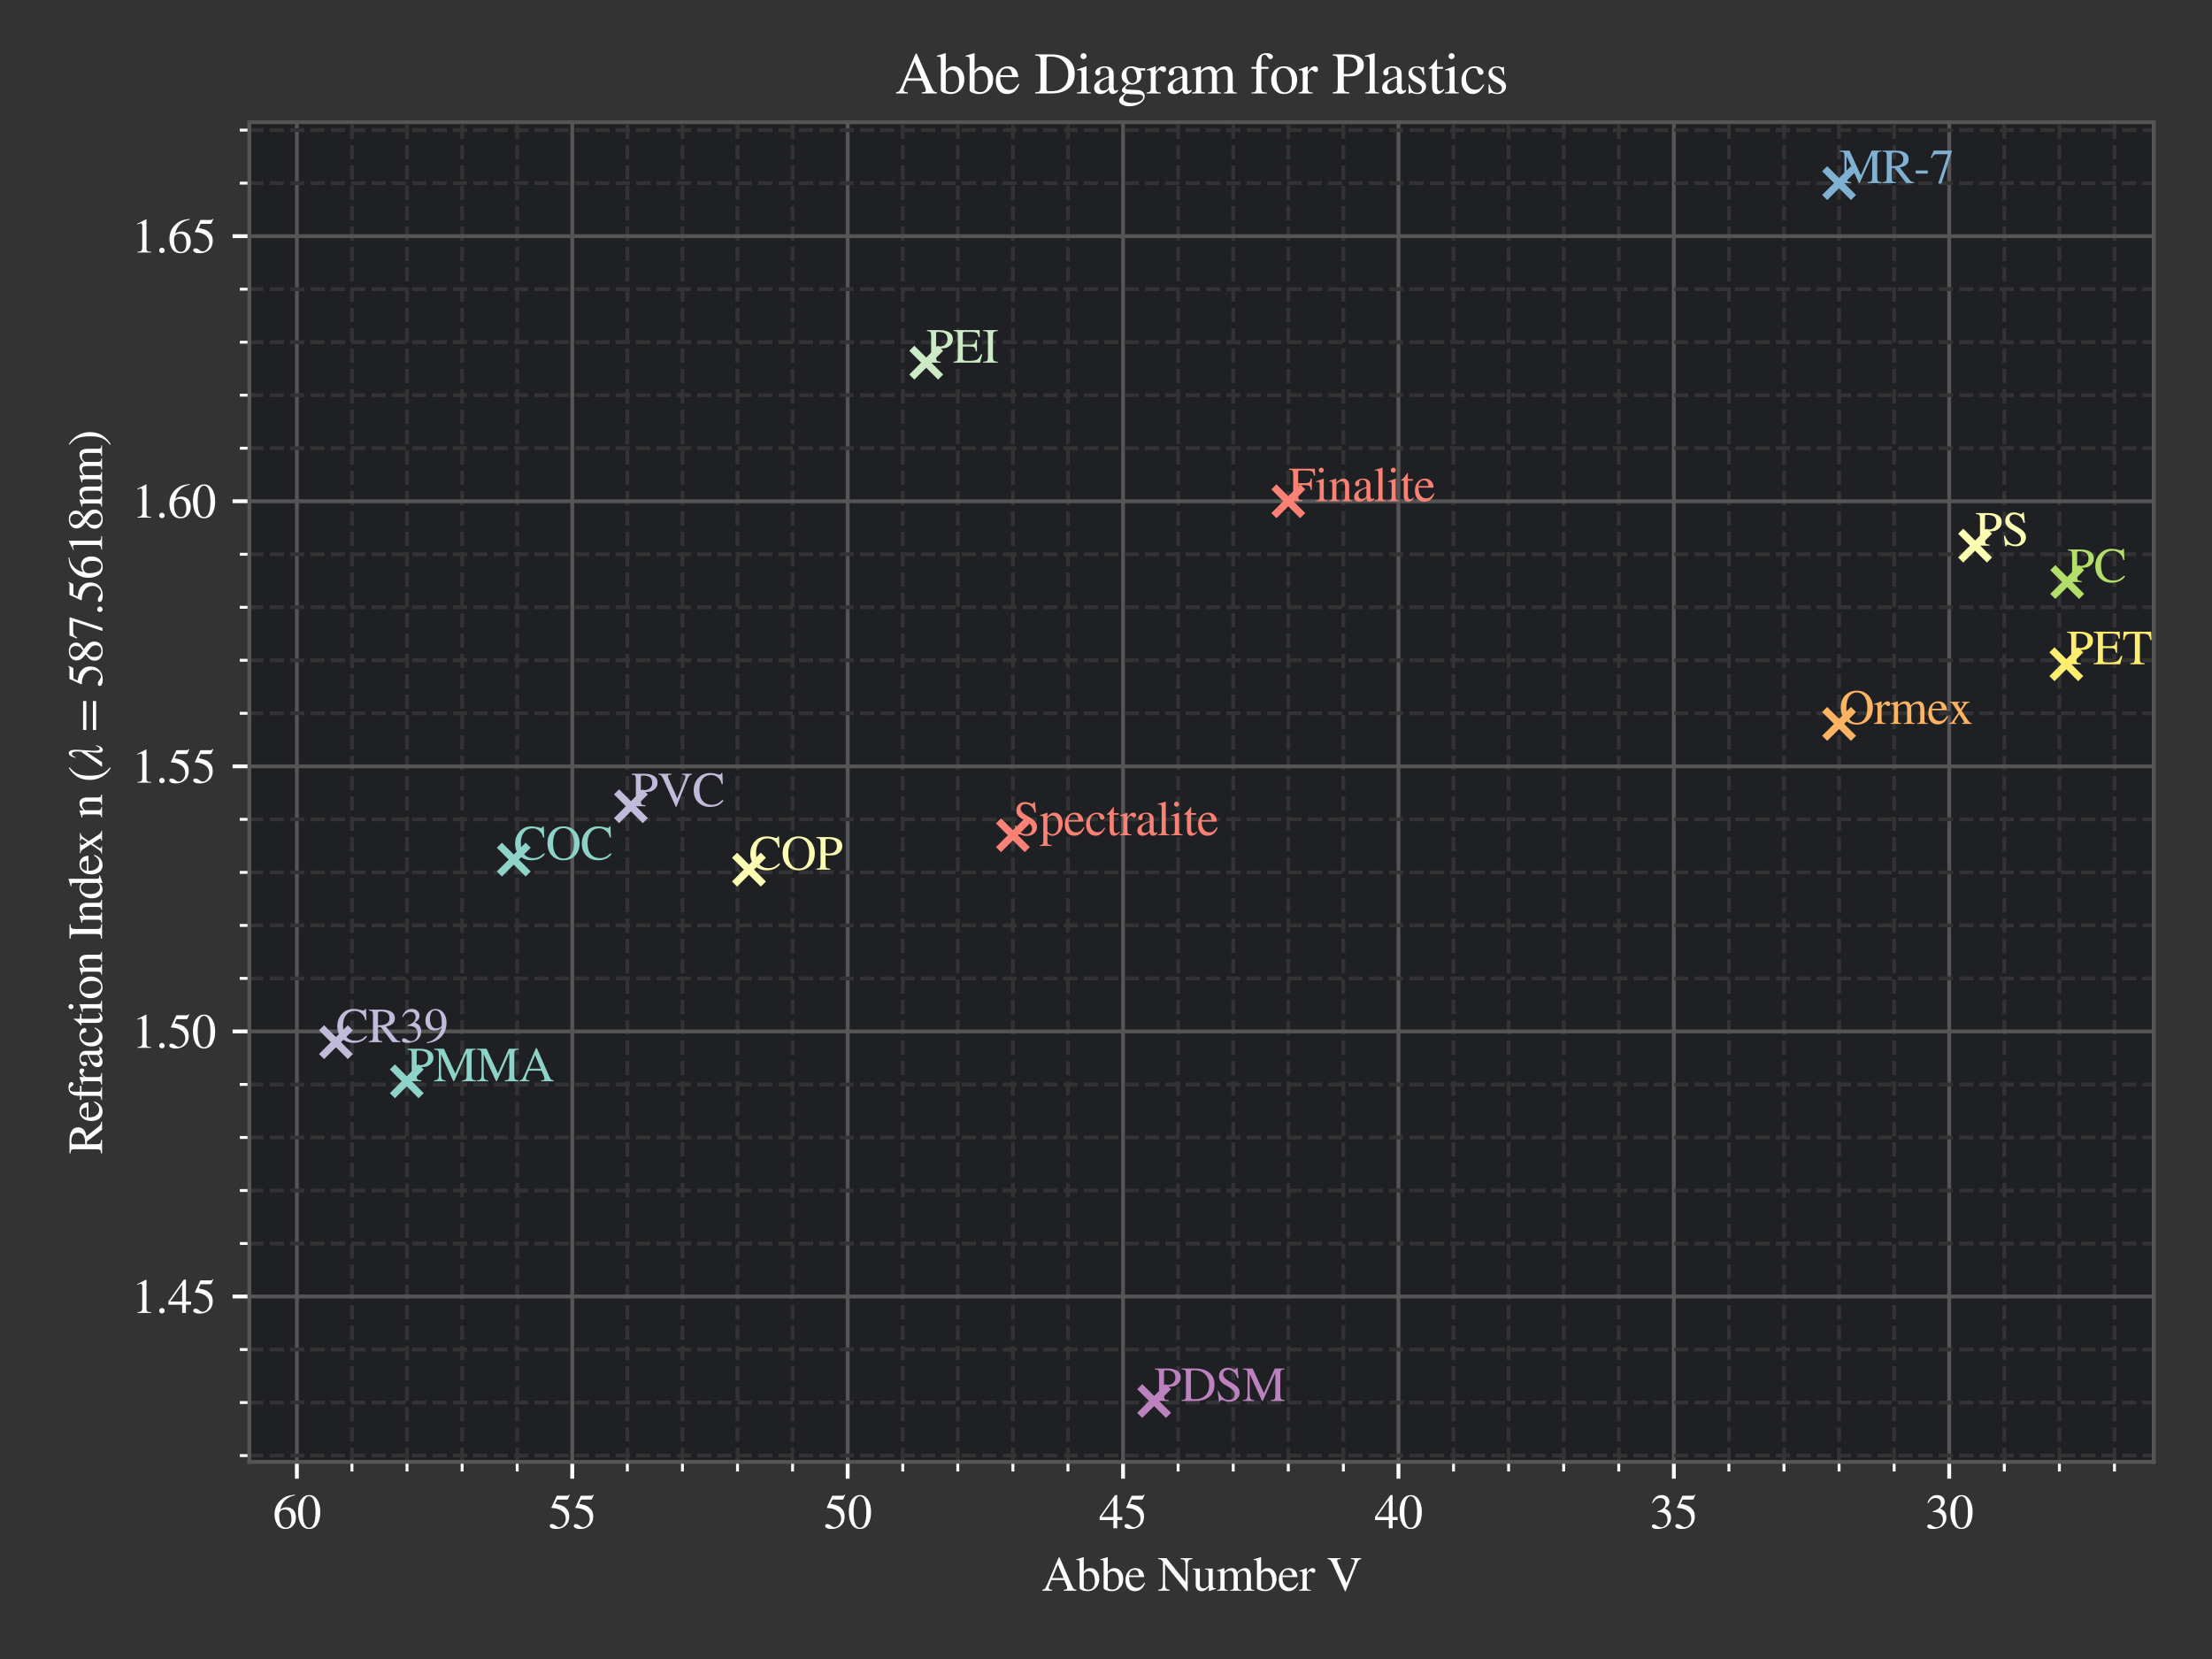 <?xml version="1.0" encoding="utf-8" standalone="no"?>
<!DOCTYPE svg PUBLIC "-//W3C//DTD SVG 1.1//EN"
  "http://www.w3.org/Graphics/SVG/1.1/DTD/svg11.dtd">
<svg xmlns:xlink="http://www.w3.org/1999/xlink" width="460.8pt" height="345.6pt" viewBox="0 0 460.8 345.6" xmlns="http://www.w3.org/2000/svg" version="1.1">
 <defs>
  <style type="text/css">*{stroke-linejoin: round; stroke-linecap: butt}</style>
 </defs>
 <g id="figure_1">
  <g id="patch_1">
   <path d="M 0 345.6 
L 460.8 345.6 
L 460.8 0 
L 0 0 
z
" style="fill: #333333"/>
  </g>
  <g id="axes_1">
   <g id="patch_2">
    <path d="M 51.95 304.54 
L 448.666 304.54 
L 448.666 25.462 
L 51.95 25.462 
z
" style="fill: #1f2023"/>
   </g>
   <g id="matplotlib.axis_1">
    <g id="xtick_1">
     <g id="line2d_1">
      <path d="M 406.06 304.54 
L 406.06 25.462 
" clip-path="url(#p5459e9f355)" style="fill: none; stroke: #555555; stroke-width: 0.8; stroke-linecap: square"/>
     </g>
     <g id="line2d_2">
      <defs>
       <path id="mcfce4a644e" d="M 0 0 
L 0 3.5 
" style="stroke: #ffffff; stroke-width: 0.8"/>
      </defs>
      <g>
       <use xlink:href="#mcfce4a644e" x="406.06" y="304.54" style="fill: #ffffff; stroke: #ffffff; stroke-width: 0.8"/>
      </g>
     </g>
     <g id="text_1">
      <!-- 30 -->
      <g style="fill: #ffffff" transform="translate(401.06 318.37) scale(0.1 -0.1)">
       <defs>
        <path id="STIXGeneral-Regular-33" d="M 390 3264 
L 288 3290 
Q 435 3770 748 4048 
Q 1062 4326 1542 4326 
Q 1990 4326 2265 4083 
Q 2541 3840 2541 3450 
Q 2541 2925 1946 2566 
Q 2298 2413 2477 2227 
Q 2758 1914 2758 1402 
Q 2758 890 2464 506 
Q 2246 211 1840 60 
Q 1434 -90 979 -90 
Q 262 -90 262 275 
Q 262 378 339 442 
Q 416 506 525 506 
Q 685 506 915 339 
Q 1197 141 1466 141 
Q 1818 141 2058 425 
Q 2298 710 2298 1120 
Q 2298 1856 1632 2048 
Q 1434 2112 979 2112 
L 979 2202 
Q 1338 2323 1517 2432 
Q 2035 2726 2035 3290 
Q 2035 3610 1852 3776 
Q 1670 3942 1344 3942 
Q 768 3942 390 3264 
z
" transform="scale(0.016)"/>
        <path id="STIXGeneral-Regular-30" d="M 3046 2112 
Q 3046 1683 2963 1302 
Q 2880 922 2717 602 
Q 2554 282 2266 96 
Q 1978 -90 1600 -90 
Q 1210 -90 915 108 
Q 621 307 461 640 
Q 301 973 227 1350 
Q 154 1728 154 2150 
Q 154 2746 301 3222 
Q 448 3699 790 4012 
Q 1133 4326 1626 4326 
Q 2253 4326 2649 3712 
Q 3046 3098 3046 2112 
z
M 2432 2080 
Q 2432 3091 2217 3625 
Q 2003 4160 1587 4160 
Q 1190 4160 979 3622 
Q 768 3085 768 2106 
Q 768 1120 979 598 
Q 1190 77 1600 77 
Q 2003 77 2217 598 
Q 2432 1120 2432 2080 
z
" transform="scale(0.016)"/>
       </defs>
       <use xlink:href="#STIXGeneral-Regular-33"/>
       <use xlink:href="#STIXGeneral-Regular-30" x="50"/>
      </g>
     </g>
    </g>
    <g id="xtick_2">
     <g id="line2d_3">
      <path d="M 348.691 304.54 
L 348.691 25.462 
" clip-path="url(#p5459e9f355)" style="fill: none; stroke: #555555; stroke-width: 0.8; stroke-linecap: square"/>
     </g>
     <g id="line2d_4">
      <g>
       <use xlink:href="#mcfce4a644e" x="348.691" y="304.54" style="fill: #ffffff; stroke: #ffffff; stroke-width: 0.8"/>
      </g>
     </g>
     <g id="text_2">
      <!-- 35 -->
      <g style="fill: #ffffff" transform="translate(343.691 318.37) scale(0.1 -0.1)">
       <defs>
        <path id="STIXGeneral-Regular-35" d="M 2803 4358 
L 2573 3814 
Q 2534 3731 2400 3731 
L 1158 3731 
L 902 3187 
Q 1606 3053 1920 2896 
Q 2234 2739 2502 2368 
Q 2726 2061 2726 1555 
Q 2726 1094 2576 780 
Q 2426 467 2099 224 
Q 1664 -90 1011 -90 
Q 646 -90 422 19 
Q 198 128 198 307 
Q 198 550 486 550 
Q 717 550 960 352 
Q 1210 147 1414 147 
Q 1747 147 2012 480 
Q 2278 813 2278 1229 
Q 2278 1843 1850 2189 
Q 1293 2637 486 2637 
Q 410 2637 410 2688 
L 416 2720 
L 1114 4237 
L 2438 4237 
Q 2547 4237 2608 4269 
Q 2669 4301 2746 4403 
L 2803 4358 
z
" transform="scale(0.016)"/>
       </defs>
       <use xlink:href="#STIXGeneral-Regular-33"/>
       <use xlink:href="#STIXGeneral-Regular-35" x="50"/>
      </g>
     </g>
    </g>
    <g id="xtick_3">
     <g id="line2d_5">
      <path d="M 291.321 304.54 
L 291.321 25.462 
" clip-path="url(#p5459e9f355)" style="fill: none; stroke: #555555; stroke-width: 0.8; stroke-linecap: square"/>
     </g>
     <g id="line2d_6">
      <g>
       <use xlink:href="#mcfce4a644e" x="291.321" y="304.54" style="fill: #ffffff; stroke: #ffffff; stroke-width: 0.8"/>
      </g>
     </g>
     <g id="text_3">
      <!-- 40 -->
      <g style="fill: #ffffff" transform="translate(286.321 318.37) scale(0.1 -0.1)">
       <defs>
        <path id="STIXGeneral-Regular-34" d="M 3027 1069 
L 2368 1069 
L 2368 0 
L 1869 0 
L 1869 1069 
L 77 1069 
L 77 1478 
L 2086 4326 
L 2368 4326 
L 2368 1478 
L 3027 1478 
L 3027 1069 
z
M 1869 1478 
L 1869 3674 
L 333 1478 
L 1869 1478 
z
" transform="scale(0.016)"/>
       </defs>
       <use xlink:href="#STIXGeneral-Regular-34"/>
       <use xlink:href="#STIXGeneral-Regular-30" x="50"/>
      </g>
     </g>
    </g>
    <g id="xtick_4">
     <g id="line2d_7">
      <path d="M 233.952 304.54 
L 233.952 25.462 
" clip-path="url(#p5459e9f355)" style="fill: none; stroke: #555555; stroke-width: 0.8; stroke-linecap: square"/>
     </g>
     <g id="line2d_8">
      <g>
       <use xlink:href="#mcfce4a644e" x="233.952" y="304.54" style="fill: #ffffff; stroke: #ffffff; stroke-width: 0.8"/>
      </g>
     </g>
     <g id="text_4">
      <!-- 45 -->
      <g style="fill: #ffffff" transform="translate(228.952 318.37) scale(0.1 -0.1)">
       <use xlink:href="#STIXGeneral-Regular-34"/>
       <use xlink:href="#STIXGeneral-Regular-35" x="50"/>
      </g>
     </g>
    </g>
    <g id="xtick_5">
     <g id="line2d_9">
      <path d="M 176.583 304.54 
L 176.583 25.462 
" clip-path="url(#p5459e9f355)" style="fill: none; stroke: #555555; stroke-width: 0.8; stroke-linecap: square"/>
     </g>
     <g id="line2d_10">
      <g>
       <use xlink:href="#mcfce4a644e" x="176.583" y="304.54" style="fill: #ffffff; stroke: #ffffff; stroke-width: 0.8"/>
      </g>
     </g>
     <g id="text_5">
      <!-- 50 -->
      <g style="fill: #ffffff" transform="translate(171.583 318.37) scale(0.1 -0.1)">
       <use xlink:href="#STIXGeneral-Regular-35"/>
       <use xlink:href="#STIXGeneral-Regular-30" x="50"/>
      </g>
     </g>
    </g>
    <g id="xtick_6">
     <g id="line2d_11">
      <path d="M 119.213 304.54 
L 119.213 25.462 
" clip-path="url(#p5459e9f355)" style="fill: none; stroke: #555555; stroke-width: 0.8; stroke-linecap: square"/>
     </g>
     <g id="line2d_12">
      <g>
       <use xlink:href="#mcfce4a644e" x="119.213" y="304.54" style="fill: #ffffff; stroke: #ffffff; stroke-width: 0.8"/>
      </g>
     </g>
     <g id="text_6">
      <!-- 55 -->
      <g style="fill: #ffffff" transform="translate(114.213 318.37) scale(0.1 -0.1)">
       <use xlink:href="#STIXGeneral-Regular-35"/>
       <use xlink:href="#STIXGeneral-Regular-35" x="50"/>
      </g>
     </g>
    </g>
    <g id="xtick_7">
     <g id="line2d_13">
      <path d="M 61.844 304.54 
L 61.844 25.462 
" clip-path="url(#p5459e9f355)" style="fill: none; stroke: #555555; stroke-width: 0.8; stroke-linecap: square"/>
     </g>
     <g id="line2d_14">
      <g>
       <use xlink:href="#mcfce4a644e" x="61.844" y="304.54" style="fill: #ffffff; stroke: #ffffff; stroke-width: 0.8"/>
      </g>
     </g>
     <g id="text_7">
      <!-- 60 -->
      <g style="fill: #ffffff" transform="translate(56.844 318.37) scale(0.1 -0.1)">
       <defs>
        <path id="STIXGeneral-Regular-36" d="M 2854 4378 
L 2867 4275 
Q 2112 4154 1606 3664 
Q 1101 3174 973 2451 
Q 1344 2739 1786 2739 
Q 2349 2739 2672 2380 
Q 2995 2022 2995 1402 
Q 2995 774 2669 378 
Q 2291 -90 1651 -90 
Q 870 -90 518 557 
Q 218 1107 218 1786 
Q 218 2835 915 3552 
Q 1312 3962 1731 4131 
Q 2150 4301 2854 4378 
z
M 2419 1203 
Q 2419 2445 1555 2445 
Q 1235 2445 1024 2275 
Q 813 2106 813 1702 
Q 813 954 1046 522 
Q 1280 90 1722 90 
Q 2061 90 2240 394 
Q 2419 698 2419 1203 
z
" transform="scale(0.016)"/>
       </defs>
       <use xlink:href="#STIXGeneral-Regular-36"/>
       <use xlink:href="#STIXGeneral-Regular-30" x="50"/>
      </g>
     </g>
    </g>
    <g id="xtick_8">
     <g id="line2d_15">
      <path d="M 440.482 304.54 
L 440.482 25.462 
" clip-path="url(#p5459e9f355)" style="fill: none; stroke-dasharray: 2.96,1.28; stroke-dashoffset: 0; stroke: #333333; stroke-width: 0.8"/>
     </g>
     <g id="line2d_16">
      <defs>
       <path id="m0f956b68a5" d="M 0 0 
L 0 2 
" style="stroke: #ffffff; stroke-width: 0.6"/>
      </defs>
      <g>
       <use xlink:href="#m0f956b68a5" x="440.482" y="304.54" style="fill: #ffffff; stroke: #ffffff; stroke-width: 0.6"/>
      </g>
     </g>
    </g>
    <g id="xtick_9">
     <g id="line2d_17">
      <path d="M 429.008 304.54 
L 429.008 25.462 
" clip-path="url(#p5459e9f355)" style="fill: none; stroke-dasharray: 2.96,1.28; stroke-dashoffset: 0; stroke: #333333; stroke-width: 0.8"/>
     </g>
     <g id="line2d_18">
      <g>
       <use xlink:href="#m0f956b68a5" x="429.008" y="304.54" style="fill: #ffffff; stroke: #ffffff; stroke-width: 0.6"/>
      </g>
     </g>
    </g>
    <g id="xtick_10">
     <g id="line2d_19">
      <path d="M 417.534 304.54 
L 417.534 25.462 
" clip-path="url(#p5459e9f355)" style="fill: none; stroke-dasharray: 2.96,1.28; stroke-dashoffset: 0; stroke: #333333; stroke-width: 0.8"/>
     </g>
     <g id="line2d_20">
      <g>
       <use xlink:href="#m0f956b68a5" x="417.534" y="304.54" style="fill: #ffffff; stroke: #ffffff; stroke-width: 0.6"/>
      </g>
     </g>
    </g>
    <g id="xtick_11">
     <g id="line2d_21">
      <path d="M 394.586 304.54 
L 394.586 25.462 
" clip-path="url(#p5459e9f355)" style="fill: none; stroke-dasharray: 2.96,1.28; stroke-dashoffset: 0; stroke: #333333; stroke-width: 0.8"/>
     </g>
     <g id="line2d_22">
      <g>
       <use xlink:href="#m0f956b68a5" x="394.586" y="304.54" style="fill: #ffffff; stroke: #ffffff; stroke-width: 0.6"/>
      </g>
     </g>
    </g>
    <g id="xtick_12">
     <g id="line2d_23">
      <path d="M 383.113 304.54 
L 383.113 25.462 
" clip-path="url(#p5459e9f355)" style="fill: none; stroke-dasharray: 2.96,1.28; stroke-dashoffset: 0; stroke: #333333; stroke-width: 0.8"/>
     </g>
     <g id="line2d_24">
      <g>
       <use xlink:href="#m0f956b68a5" x="383.113" y="304.54" style="fill: #ffffff; stroke: #ffffff; stroke-width: 0.6"/>
      </g>
     </g>
    </g>
    <g id="xtick_13">
     <g id="line2d_25">
      <path d="M 371.639 304.54 
L 371.639 25.462 
" clip-path="url(#p5459e9f355)" style="fill: none; stroke-dasharray: 2.96,1.28; stroke-dashoffset: 0; stroke: #333333; stroke-width: 0.8"/>
     </g>
     <g id="line2d_26">
      <g>
       <use xlink:href="#m0f956b68a5" x="371.639" y="304.54" style="fill: #ffffff; stroke: #ffffff; stroke-width: 0.6"/>
      </g>
     </g>
    </g>
    <g id="xtick_14">
     <g id="line2d_27">
      <path d="M 360.165 304.54 
L 360.165 25.462 
" clip-path="url(#p5459e9f355)" style="fill: none; stroke-dasharray: 2.96,1.28; stroke-dashoffset: 0; stroke: #333333; stroke-width: 0.8"/>
     </g>
     <g id="line2d_28">
      <g>
       <use xlink:href="#m0f956b68a5" x="360.165" y="304.54" style="fill: #ffffff; stroke: #ffffff; stroke-width: 0.6"/>
      </g>
     </g>
    </g>
    <g id="xtick_15">
     <g id="line2d_29">
      <path d="M 337.217 304.54 
L 337.217 25.462 
" clip-path="url(#p5459e9f355)" style="fill: none; stroke-dasharray: 2.96,1.28; stroke-dashoffset: 0; stroke: #333333; stroke-width: 0.8"/>
     </g>
     <g id="line2d_30">
      <g>
       <use xlink:href="#m0f956b68a5" x="337.217" y="304.54" style="fill: #ffffff; stroke: #ffffff; stroke-width: 0.6"/>
      </g>
     </g>
    </g>
    <g id="xtick_16">
     <g id="line2d_31">
      <path d="M 325.743 304.54 
L 325.743 25.462 
" clip-path="url(#p5459e9f355)" style="fill: none; stroke-dasharray: 2.96,1.28; stroke-dashoffset: 0; stroke: #333333; stroke-width: 0.8"/>
     </g>
     <g id="line2d_32">
      <g>
       <use xlink:href="#m0f956b68a5" x="325.743" y="304.54" style="fill: #ffffff; stroke: #ffffff; stroke-width: 0.6"/>
      </g>
     </g>
    </g>
    <g id="xtick_17">
     <g id="line2d_33">
      <path d="M 314.269 304.54 
L 314.269 25.462 
" clip-path="url(#p5459e9f355)" style="fill: none; stroke-dasharray: 2.96,1.28; stroke-dashoffset: 0; stroke: #333333; stroke-width: 0.8"/>
     </g>
     <g id="line2d_34">
      <g>
       <use xlink:href="#m0f956b68a5" x="314.269" y="304.54" style="fill: #ffffff; stroke: #ffffff; stroke-width: 0.6"/>
      </g>
     </g>
    </g>
    <g id="xtick_18">
     <g id="line2d_35">
      <path d="M 302.795 304.54 
L 302.795 25.462 
" clip-path="url(#p5459e9f355)" style="fill: none; stroke-dasharray: 2.96,1.28; stroke-dashoffset: 0; stroke: #333333; stroke-width: 0.8"/>
     </g>
     <g id="line2d_36">
      <g>
       <use xlink:href="#m0f956b68a5" x="302.795" y="304.54" style="fill: #ffffff; stroke: #ffffff; stroke-width: 0.6"/>
      </g>
     </g>
    </g>
    <g id="xtick_19">
     <g id="line2d_37">
      <path d="M 279.848 304.54 
L 279.848 25.462 
" clip-path="url(#p5459e9f355)" style="fill: none; stroke-dasharray: 2.96,1.28; stroke-dashoffset: 0; stroke: #333333; stroke-width: 0.8"/>
     </g>
     <g id="line2d_38">
      <g>
       <use xlink:href="#m0f956b68a5" x="279.848" y="304.54" style="fill: #ffffff; stroke: #ffffff; stroke-width: 0.6"/>
      </g>
     </g>
    </g>
    <g id="xtick_20">
     <g id="line2d_39">
      <path d="M 268.374 304.54 
L 268.374 25.462 
" clip-path="url(#p5459e9f355)" style="fill: none; stroke-dasharray: 2.96,1.28; stroke-dashoffset: 0; stroke: #333333; stroke-width: 0.8"/>
     </g>
     <g id="line2d_40">
      <g>
       <use xlink:href="#m0f956b68a5" x="268.374" y="304.54" style="fill: #ffffff; stroke: #ffffff; stroke-width: 0.6"/>
      </g>
     </g>
    </g>
    <g id="xtick_21">
     <g id="line2d_41">
      <path d="M 256.9 304.54 
L 256.9 25.462 
" clip-path="url(#p5459e9f355)" style="fill: none; stroke-dasharray: 2.96,1.28; stroke-dashoffset: 0; stroke: #333333; stroke-width: 0.8"/>
     </g>
     <g id="line2d_42">
      <g>
       <use xlink:href="#m0f956b68a5" x="256.9" y="304.54" style="fill: #ffffff; stroke: #ffffff; stroke-width: 0.6"/>
      </g>
     </g>
    </g>
    <g id="xtick_22">
     <g id="line2d_43">
      <path d="M 245.426 304.54 
L 245.426 25.462 
" clip-path="url(#p5459e9f355)" style="fill: none; stroke-dasharray: 2.96,1.28; stroke-dashoffset: 0; stroke: #333333; stroke-width: 0.8"/>
     </g>
     <g id="line2d_44">
      <g>
       <use xlink:href="#m0f956b68a5" x="245.426" y="304.54" style="fill: #ffffff; stroke: #ffffff; stroke-width: 0.6"/>
      </g>
     </g>
    </g>
    <g id="xtick_23">
     <g id="line2d_45">
      <path d="M 222.478 304.54 
L 222.478 25.462 
" clip-path="url(#p5459e9f355)" style="fill: none; stroke-dasharray: 2.96,1.28; stroke-dashoffset: 0; stroke: #333333; stroke-width: 0.8"/>
     </g>
     <g id="line2d_46">
      <g>
       <use xlink:href="#m0f956b68a5" x="222.478" y="304.54" style="fill: #ffffff; stroke: #ffffff; stroke-width: 0.6"/>
      </g>
     </g>
    </g>
    <g id="xtick_24">
     <g id="line2d_47">
      <path d="M 211.004 304.54 
L 211.004 25.462 
" clip-path="url(#p5459e9f355)" style="fill: none; stroke-dasharray: 2.96,1.28; stroke-dashoffset: 0; stroke: #333333; stroke-width: 0.8"/>
     </g>
     <g id="line2d_48">
      <g>
       <use xlink:href="#m0f956b68a5" x="211.004" y="304.54" style="fill: #ffffff; stroke: #ffffff; stroke-width: 0.6"/>
      </g>
     </g>
    </g>
    <g id="xtick_25">
     <g id="line2d_49">
      <path d="M 199.53 304.54 
L 199.53 25.462 
" clip-path="url(#p5459e9f355)" style="fill: none; stroke-dasharray: 2.96,1.28; stroke-dashoffset: 0; stroke: #333333; stroke-width: 0.8"/>
     </g>
     <g id="line2d_50">
      <g>
       <use xlink:href="#m0f956b68a5" x="199.53" y="304.54" style="fill: #ffffff; stroke: #ffffff; stroke-width: 0.6"/>
      </g>
     </g>
    </g>
    <g id="xtick_26">
     <g id="line2d_51">
      <path d="M 188.057 304.54 
L 188.057 25.462 
" clip-path="url(#p5459e9f355)" style="fill: none; stroke-dasharray: 2.96,1.28; stroke-dashoffset: 0; stroke: #333333; stroke-width: 0.8"/>
     </g>
     <g id="line2d_52">
      <g>
       <use xlink:href="#m0f956b68a5" x="188.057" y="304.54" style="fill: #ffffff; stroke: #ffffff; stroke-width: 0.6"/>
      </g>
     </g>
    </g>
    <g id="xtick_27">
     <g id="line2d_53">
      <path d="M 165.109 304.54 
L 165.109 25.462 
" clip-path="url(#p5459e9f355)" style="fill: none; stroke-dasharray: 2.96,1.28; stroke-dashoffset: 0; stroke: #333333; stroke-width: 0.8"/>
     </g>
     <g id="line2d_54">
      <g>
       <use xlink:href="#m0f956b68a5" x="165.109" y="304.54" style="fill: #ffffff; stroke: #ffffff; stroke-width: 0.6"/>
      </g>
     </g>
    </g>
    <g id="xtick_28">
     <g id="line2d_55">
      <path d="M 153.635 304.54 
L 153.635 25.462 
" clip-path="url(#p5459e9f355)" style="fill: none; stroke-dasharray: 2.96,1.28; stroke-dashoffset: 0; stroke: #333333; stroke-width: 0.8"/>
     </g>
     <g id="line2d_56">
      <g>
       <use xlink:href="#m0f956b68a5" x="153.635" y="304.54" style="fill: #ffffff; stroke: #ffffff; stroke-width: 0.6"/>
      </g>
     </g>
    </g>
    <g id="xtick_29">
     <g id="line2d_57">
      <path d="M 142.161 304.54 
L 142.161 25.462 
" clip-path="url(#p5459e9f355)" style="fill: none; stroke-dasharray: 2.96,1.28; stroke-dashoffset: 0; stroke: #333333; stroke-width: 0.8"/>
     </g>
     <g id="line2d_58">
      <g>
       <use xlink:href="#m0f956b68a5" x="142.161" y="304.54" style="fill: #ffffff; stroke: #ffffff; stroke-width: 0.6"/>
      </g>
     </g>
    </g>
    <g id="xtick_30">
     <g id="line2d_59">
      <path d="M 130.687 304.54 
L 130.687 25.462 
" clip-path="url(#p5459e9f355)" style="fill: none; stroke-dasharray: 2.96,1.28; stroke-dashoffset: 0; stroke: #333333; stroke-width: 0.8"/>
     </g>
     <g id="line2d_60">
      <g>
       <use xlink:href="#m0f956b68a5" x="130.687" y="304.54" style="fill: #ffffff; stroke: #ffffff; stroke-width: 0.6"/>
      </g>
     </g>
    </g>
    <g id="xtick_31">
     <g id="line2d_61">
      <path d="M 107.739 304.54 
L 107.739 25.462 
" clip-path="url(#p5459e9f355)" style="fill: none; stroke-dasharray: 2.96,1.28; stroke-dashoffset: 0; stroke: #333333; stroke-width: 0.8"/>
     </g>
     <g id="line2d_62">
      <g>
       <use xlink:href="#m0f956b68a5" x="107.739" y="304.54" style="fill: #ffffff; stroke: #ffffff; stroke-width: 0.6"/>
      </g>
     </g>
    </g>
    <g id="xtick_32">
     <g id="line2d_63">
      <path d="M 96.265 304.54 
L 96.265 25.462 
" clip-path="url(#p5459e9f355)" style="fill: none; stroke-dasharray: 2.96,1.28; stroke-dashoffset: 0; stroke: #333333; stroke-width: 0.8"/>
     </g>
     <g id="line2d_64">
      <g>
       <use xlink:href="#m0f956b68a5" x="96.265" y="304.54" style="fill: #ffffff; stroke: #ffffff; stroke-width: 0.6"/>
      </g>
     </g>
    </g>
    <g id="xtick_33">
     <g id="line2d_65">
      <path d="M 84.792 304.54 
L 84.792 25.462 
" clip-path="url(#p5459e9f355)" style="fill: none; stroke-dasharray: 2.96,1.28; stroke-dashoffset: 0; stroke: #333333; stroke-width: 0.8"/>
     </g>
     <g id="line2d_66">
      <g>
       <use xlink:href="#m0f956b68a5" x="84.792" y="304.54" style="fill: #ffffff; stroke: #ffffff; stroke-width: 0.6"/>
      </g>
     </g>
    </g>
    <g id="xtick_34">
     <g id="line2d_67">
      <path d="M 73.318 304.54 
L 73.318 25.462 
" clip-path="url(#p5459e9f355)" style="fill: none; stroke-dasharray: 2.96,1.28; stroke-dashoffset: 0; stroke: #333333; stroke-width: 0.8"/>
     </g>
     <g id="line2d_68">
      <g>
       <use xlink:href="#m0f956b68a5" x="73.318" y="304.54" style="fill: #ffffff; stroke: #ffffff; stroke-width: 0.6"/>
      </g>
     </g>
    </g>
    <g id="text_8">
     <!-- Abbe Number V -->
     <g style="fill: #ffffff" transform="translate(216.982 331.37) scale(0.1 -0.1)">
      <defs>
       <path id="STIXGeneral-Regular-41" d="M 4525 0 
L 2893 0 
L 2893 122 
Q 3149 122 3245 179 
Q 3334 224 3334 333 
Q 3334 499 3213 781 
L 2950 1382 
L 1274 1382 
L 979 653 
Q 922 506 922 384 
Q 922 237 1027 179 
Q 1133 122 1370 122 
L 1370 0 
L 96 0 
L 96 122 
Q 365 147 486 316 
Q 608 486 902 1190 
L 2221 4314 
L 2349 4314 
L 3923 710 
Q 4064 378 4176 262 
Q 4288 147 4525 122 
L 4525 0 
z
M 2861 1645 
L 2118 3405 
L 1382 1645 
L 2861 1645 
z
" transform="scale(0.016)"/>
       <path id="STIXGeneral-Regular-62" d="M 979 4358 
L 979 2406 
Q 1082 2650 1315 2797 
Q 1549 2944 1843 2944 
Q 2349 2944 2672 2541 
Q 2995 2138 2995 1536 
Q 2995 832 2566 384 
Q 2138 -64 1498 -64 
Q 1107 -64 774 67 
Q 442 198 442 358 
L 442 3622 
Q 442 3859 384 3926 
Q 326 3994 128 3994 
Q 83 3994 19 3981 
L 19 4090 
L 211 4147 
Q 864 4346 947 4371 
L 979 4358 
z
M 979 2035 
L 979 474 
Q 979 326 1161 233 
Q 1344 141 1600 141 
Q 1978 141 2195 416 
Q 2432 710 2432 1261 
Q 2432 1888 2182 2240 
Q 1971 2541 1613 2541 
Q 1357 2541 1168 2390 
Q 979 2240 979 2035 
z
" transform="scale(0.016)"/>
       <path id="STIXGeneral-Regular-65" d="M 2611 1050 
L 2714 1005 
Q 2330 -64 1376 -64 
Q 813 -64 486 329 
Q 160 723 160 1389 
Q 160 2074 525 2509 
Q 890 2944 1485 2944 
Q 2061 2944 2374 2502 
Q 2560 2246 2592 1773 
L 621 1773 
Q 646 1370 700 1158 
Q 755 947 915 730 
Q 1184 378 1626 378 
Q 1939 378 2153 531 
Q 2368 685 2611 1050 
z
M 634 1978 
L 1939 1978 
Q 1882 2381 1750 2547 
Q 1619 2714 1312 2714 
Q 1043 2714 864 2525 
Q 685 2336 634 1978 
z
" transform="scale(0.016)"/>
       <path id="STIXGeneral-Regular-20" transform="scale(0.016)"/>
       <path id="STIXGeneral-Regular-4e" d="M 4525 4237 
L 4525 4115 
Q 4198 4083 4102 4000 
Q 4000 3910 3958 3756 
Q 3917 3603 3917 3245 
L 3917 -70 
L 3802 -70 
L 979 3443 
L 979 960 
Q 979 474 1088 323 
Q 1197 173 1574 122 
L 1574 0 
L 77 0 
L 77 122 
Q 474 166 586 310 
Q 698 454 698 960 
L 698 3776 
Q 531 3981 416 4048 
Q 301 4115 77 4115 
L 77 4237 
L 1165 4237 
L 3635 1146 
L 3635 3322 
Q 3635 3808 3514 3949 
Q 3437 4032 3344 4061 
Q 3251 4090 3008 4115 
L 3008 4237 
L 4525 4237 
z
" transform="scale(0.016)"/>
       <path id="STIXGeneral-Regular-75" d="M 3072 320 
L 3072 230 
Q 2573 96 2195 -58 
L 2163 -38 
L 2163 486 
L 2150 486 
Q 1747 -64 1235 -64 
Q 870 -64 662 160 
Q 454 384 454 755 
L 454 2362 
Q 454 2598 371 2688 
Q 288 2778 58 2790 
L 58 2880 
L 992 2880 
L 992 813 
Q 992 595 1123 451 
Q 1254 307 1446 307 
Q 1760 307 1984 506 
Q 2067 582 2099 649 
Q 2131 717 2131 877 
L 2131 2355 
Q 2131 2605 2041 2678 
Q 1952 2752 1658 2771 
L 1658 2880 
L 2669 2880 
L 2669 685 
Q 2669 461 2742 390 
Q 2816 320 3034 320 
L 3072 320 
z
" transform="scale(0.016)"/>
       <path id="STIXGeneral-Regular-6d" d="M 4960 0 
L 3565 0 
L 3565 96 
Q 3834 122 3907 208 
Q 3981 294 3981 576 
L 3981 1894 
Q 3981 2278 3869 2444 
Q 3757 2611 3488 2611 
Q 3264 2611 3107 2521 
Q 2950 2432 2803 2221 
L 2803 608 
Q 2803 301 2896 201 
Q 2989 102 3264 96 
L 3264 0 
L 1830 0 
L 1830 96 
Q 2112 115 2189 188 
Q 2266 262 2266 550 
L 2266 1901 
Q 2266 2611 1850 2611 
Q 1670 2611 1468 2531 
Q 1267 2451 1171 2336 
Q 1088 2240 1088 2227 
L 1088 448 
Q 1088 243 1177 176 
Q 1267 109 1523 96 
L 1523 0 
L 102 0 
L 102 96 
Q 371 102 460 195 
Q 550 288 550 563 
L 550 2150 
Q 550 2387 499 2480 
Q 448 2573 326 2573 
Q 230 2573 122 2547 
L 122 2656 
Q 557 2778 1011 2944 
L 1062 2925 
L 1062 2451 
L 1075 2451 
Q 1363 2752 1584 2848 
Q 1805 2944 2054 2944 
Q 2560 2944 2733 2406 
Q 3232 2944 3776 2944 
Q 4518 2944 4518 1792 
L 4518 493 
Q 4518 282 4582 202 
Q 4646 122 4794 109 
L 4960 96 
L 4960 0 
z
" transform="scale(0.016)"/>
       <path id="STIXGeneral-Regular-72" d="M 1024 2931 
L 1024 2342 
Q 1267 2688 1430 2816 
Q 1594 2944 1792 2944 
Q 1958 2944 2051 2854 
Q 2144 2765 2144 2605 
Q 2144 2470 2077 2393 
Q 2010 2317 1894 2317 
Q 1773 2317 1638 2445 
Q 1536 2541 1472 2541 
Q 1338 2541 1181 2355 
Q 1024 2170 1024 2016 
L 1024 576 
Q 1024 301 1133 205 
Q 1242 109 1568 96 
L 1568 0 
L 32 0 
L 32 96 
Q 339 154 412 224 
Q 486 294 486 538 
L 486 2138 
Q 486 2349 438 2435 
Q 390 2522 269 2522 
Q 166 2522 45 2496 
L 45 2598 
Q 448 2726 992 2944 
L 1024 2931 
z
" transform="scale(0.016)"/>
       <path id="STIXGeneral-Regular-56" d="M 4461 4237 
L 4461 4115 
Q 4262 4109 4134 3990 
Q 4006 3872 3872 3533 
L 2451 -70 
L 2355 -70 
L 794 3411 
Q 589 3866 467 3987 
Q 346 4109 102 4115 
L 102 4237 
L 1798 4237 
L 1798 4115 
L 1619 4102 
Q 1331 4083 1331 3904 
Q 1331 3776 1581 3219 
L 2554 1030 
L 3494 3392 
Q 3616 3699 3616 3853 
Q 3616 3898 3606 3933 
Q 3597 3968 3584 3993 
Q 3571 4019 3536 4038 
Q 3501 4058 3481 4067 
Q 3462 4077 3411 4086 
Q 3360 4096 3337 4099 
Q 3315 4102 3248 4108 
Q 3181 4115 3155 4115 
L 3155 4237 
L 4461 4237 
z
" transform="scale(0.016)"/>
      </defs>
      <use xlink:href="#STIXGeneral-Regular-41"/>
      <use xlink:href="#STIXGeneral-Regular-62" x="72.2"/>
      <use xlink:href="#STIXGeneral-Regular-62" x="122.2"/>
      <use xlink:href="#STIXGeneral-Regular-65" x="172.2"/>
      <use xlink:href="#STIXGeneral-Regular-20" x="216.6"/>
      <use xlink:href="#STIXGeneral-Regular-4e" x="241.6"/>
      <use xlink:href="#STIXGeneral-Regular-75" x="313.8"/>
      <use xlink:href="#STIXGeneral-Regular-6d" x="363.8"/>
      <use xlink:href="#STIXGeneral-Regular-62" x="441.6"/>
      <use xlink:href="#STIXGeneral-Regular-65" x="491.6"/>
      <use xlink:href="#STIXGeneral-Regular-72" x="536"/>
      <use xlink:href="#STIXGeneral-Regular-20" x="569.3"/>
      <use xlink:href="#STIXGeneral-Regular-56" x="594.3"/>
     </g>
    </g>
   </g>
   <g id="matplotlib.axis_2">
    <g id="ytick_1">
     <g id="line2d_69">
      <path d="M 51.95 270.088 
L 448.666 270.088 
" clip-path="url(#p5459e9f355)" style="fill: none; stroke: #555555; stroke-width: 0.8; stroke-linecap: square"/>
     </g>
     <g id="line2d_70">
      <defs>
       <path id="mcbaa9ccacc" d="M 0 0 
L -3.5 0 
" style="stroke: #ffffff; stroke-width: 0.8"/>
      </defs>
      <g>
       <use xlink:href="#mcbaa9ccacc" x="51.95" y="270.088" style="fill: #ffffff; stroke: #ffffff; stroke-width: 0.8"/>
      </g>
     </g>
     <g id="text_9">
      <!-- 1.45 -->
      <g style="fill: #ffffff" transform="translate(27.45 273.503) scale(0.1 -0.1)">
       <defs>
        <path id="STIXGeneral-Regular-31" d="M 2522 0 
L 755 0 
L 755 96 
Q 1107 115 1235 227 
Q 1363 339 1363 608 
L 1363 3482 
Q 1363 3795 1171 3795 
Q 1082 3795 883 3718 
L 710 3654 
L 710 3744 
L 1856 4326 
L 1914 4307 
L 1914 486 
Q 1914 275 2042 185 
Q 2170 96 2522 96 
L 2522 0 
z
" transform="scale(0.016)"/>
        <path id="STIXGeneral-Regular-2e" d="M 1158 275 
Q 1158 134 1052 32 
Q 947 -70 800 -70 
Q 653 -70 550 32 
Q 448 134 448 281 
Q 448 429 553 534 
Q 659 640 806 640 
Q 947 640 1052 531 
Q 1158 422 1158 275 
z
" transform="scale(0.016)"/>
       </defs>
       <use xlink:href="#STIXGeneral-Regular-31"/>
       <use xlink:href="#STIXGeneral-Regular-2e" x="50"/>
       <use xlink:href="#STIXGeneral-Regular-34" x="75"/>
       <use xlink:href="#STIXGeneral-Regular-35" x="125"/>
      </g>
     </g>
    </g>
    <g id="ytick_2">
     <g id="line2d_71">
      <path d="M 51.95 214.864 
L 448.666 214.864 
" clip-path="url(#p5459e9f355)" style="fill: none; stroke: #555555; stroke-width: 0.8; stroke-linecap: square"/>
     </g>
     <g id="line2d_72">
      <g>
       <use xlink:href="#mcbaa9ccacc" x="51.95" y="214.864" style="fill: #ffffff; stroke: #ffffff; stroke-width: 0.8"/>
      </g>
     </g>
     <g id="text_10">
      <!-- 1.50 -->
      <g style="fill: #ffffff" transform="translate(27.45 218.279) scale(0.1 -0.1)">
       <use xlink:href="#STIXGeneral-Regular-31"/>
       <use xlink:href="#STIXGeneral-Regular-2e" x="50"/>
       <use xlink:href="#STIXGeneral-Regular-35" x="75"/>
       <use xlink:href="#STIXGeneral-Regular-30" x="125"/>
      </g>
     </g>
    </g>
    <g id="ytick_3">
     <g id="line2d_73">
      <path d="M 51.95 159.64 
L 448.666 159.64 
" clip-path="url(#p5459e9f355)" style="fill: none; stroke: #555555; stroke-width: 0.8; stroke-linecap: square"/>
     </g>
     <g id="line2d_74">
      <g>
       <use xlink:href="#mcbaa9ccacc" x="51.95" y="159.64" style="fill: #ffffff; stroke: #ffffff; stroke-width: 0.8"/>
      </g>
     </g>
     <g id="text_11">
      <!-- 1.55 -->
      <g style="fill: #ffffff" transform="translate(27.45 163.055) scale(0.1 -0.1)">
       <use xlink:href="#STIXGeneral-Regular-31"/>
       <use xlink:href="#STIXGeneral-Regular-2e" x="50"/>
       <use xlink:href="#STIXGeneral-Regular-35" x="75"/>
       <use xlink:href="#STIXGeneral-Regular-35" x="125"/>
      </g>
     </g>
    </g>
    <g id="ytick_4">
     <g id="line2d_75">
      <path d="M 51.95 104.416 
L 448.666 104.416 
" clip-path="url(#p5459e9f355)" style="fill: none; stroke: #555555; stroke-width: 0.8; stroke-linecap: square"/>
     </g>
     <g id="line2d_76">
      <g>
       <use xlink:href="#mcbaa9ccacc" x="51.95" y="104.416" style="fill: #ffffff; stroke: #ffffff; stroke-width: 0.8"/>
      </g>
     </g>
     <g id="text_12">
      <!-- 1.60 -->
      <g style="fill: #ffffff" transform="translate(27.45 107.831) scale(0.1 -0.1)">
       <use xlink:href="#STIXGeneral-Regular-31"/>
       <use xlink:href="#STIXGeneral-Regular-2e" x="50"/>
       <use xlink:href="#STIXGeneral-Regular-36" x="75"/>
       <use xlink:href="#STIXGeneral-Regular-30" x="125"/>
      </g>
     </g>
    </g>
    <g id="ytick_5">
     <g id="line2d_77">
      <path d="M 51.95 49.193 
L 448.666 49.193 
" clip-path="url(#p5459e9f355)" style="fill: none; stroke: #555555; stroke-width: 0.8; stroke-linecap: square"/>
     </g>
     <g id="line2d_78">
      <g>
       <use xlink:href="#mcbaa9ccacc" x="51.95" y="49.193" style="fill: #ffffff; stroke: #ffffff; stroke-width: 0.8"/>
      </g>
     </g>
     <g id="text_13">
      <!-- 1.65 -->
      <g style="fill: #ffffff" transform="translate(27.45 52.607) scale(0.1 -0.1)">
       <use xlink:href="#STIXGeneral-Regular-31"/>
       <use xlink:href="#STIXGeneral-Regular-2e" x="50"/>
       <use xlink:href="#STIXGeneral-Regular-36" x="75"/>
       <use xlink:href="#STIXGeneral-Regular-35" x="125"/>
      </g>
     </g>
    </g>
    <g id="ytick_6">
     <g id="line2d_79">
      <path d="M 51.95 303.222 
L 448.666 303.222 
" clip-path="url(#p5459e9f355)" style="fill: none; stroke-dasharray: 2.96,1.28; stroke-dashoffset: 0; stroke: #333333; stroke-width: 0.8"/>
     </g>
     <g id="line2d_80">
      <defs>
       <path id="m43874a7b3d" d="M 0 0 
L -2 0 
" style="stroke: #ffffff; stroke-width: 0.6"/>
      </defs>
      <g>
       <use xlink:href="#m43874a7b3d" x="51.95" y="303.222" style="fill: #ffffff; stroke: #ffffff; stroke-width: 0.6"/>
      </g>
     </g>
    </g>
    <g id="ytick_7">
     <g id="line2d_81">
      <path d="M 51.95 292.177 
L 448.666 292.177 
" clip-path="url(#p5459e9f355)" style="fill: none; stroke-dasharray: 2.96,1.28; stroke-dashoffset: 0; stroke: #333333; stroke-width: 0.8"/>
     </g>
     <g id="line2d_82">
      <g>
       <use xlink:href="#m43874a7b3d" x="51.95" y="292.177" style="fill: #ffffff; stroke: #ffffff; stroke-width: 0.6"/>
      </g>
     </g>
    </g>
    <g id="ytick_8">
     <g id="line2d_83">
      <path d="M 51.95 281.133 
L 448.666 281.133 
" clip-path="url(#p5459e9f355)" style="fill: none; stroke-dasharray: 2.96,1.28; stroke-dashoffset: 0; stroke: #333333; stroke-width: 0.8"/>
     </g>
     <g id="line2d_84">
      <g>
       <use xlink:href="#m43874a7b3d" x="51.95" y="281.133" style="fill: #ffffff; stroke: #ffffff; stroke-width: 0.6"/>
      </g>
     </g>
    </g>
    <g id="ytick_9">
     <g id="line2d_85">
      <path d="M 51.95 259.043 
L 448.666 259.043 
" clip-path="url(#p5459e9f355)" style="fill: none; stroke-dasharray: 2.96,1.28; stroke-dashoffset: 0; stroke: #333333; stroke-width: 0.8"/>
     </g>
     <g id="line2d_86">
      <g>
       <use xlink:href="#m43874a7b3d" x="51.95" y="259.043" style="fill: #ffffff; stroke: #ffffff; stroke-width: 0.6"/>
      </g>
     </g>
    </g>
    <g id="ytick_10">
     <g id="line2d_87">
      <path d="M 51.95 247.998 
L 448.666 247.998 
" clip-path="url(#p5459e9f355)" style="fill: none; stroke-dasharray: 2.96,1.28; stroke-dashoffset: 0; stroke: #333333; stroke-width: 0.8"/>
     </g>
     <g id="line2d_88">
      <g>
       <use xlink:href="#m43874a7b3d" x="51.95" y="247.998" style="fill: #ffffff; stroke: #ffffff; stroke-width: 0.6"/>
      </g>
     </g>
    </g>
    <g id="ytick_11">
     <g id="line2d_89">
      <path d="M 51.95 236.954 
L 448.666 236.954 
" clip-path="url(#p5459e9f355)" style="fill: none; stroke-dasharray: 2.96,1.28; stroke-dashoffset: 0; stroke: #333333; stroke-width: 0.8"/>
     </g>
     <g id="line2d_90">
      <g>
       <use xlink:href="#m43874a7b3d" x="51.95" y="236.954" style="fill: #ffffff; stroke: #ffffff; stroke-width: 0.6"/>
      </g>
     </g>
    </g>
    <g id="ytick_12">
     <g id="line2d_91">
      <path d="M 51.95 225.909 
L 448.666 225.909 
" clip-path="url(#p5459e9f355)" style="fill: none; stroke-dasharray: 2.96,1.28; stroke-dashoffset: 0; stroke: #333333; stroke-width: 0.8"/>
     </g>
     <g id="line2d_92">
      <g>
       <use xlink:href="#m43874a7b3d" x="51.95" y="225.909" style="fill: #ffffff; stroke: #ffffff; stroke-width: 0.6"/>
      </g>
     </g>
    </g>
    <g id="ytick_13">
     <g id="line2d_93">
      <path d="M 51.95 203.819 
L 448.666 203.819 
" clip-path="url(#p5459e9f355)" style="fill: none; stroke-dasharray: 2.96,1.28; stroke-dashoffset: 0; stroke: #333333; stroke-width: 0.8"/>
     </g>
     <g id="line2d_94">
      <g>
       <use xlink:href="#m43874a7b3d" x="51.95" y="203.819" style="fill: #ffffff; stroke: #ffffff; stroke-width: 0.6"/>
      </g>
     </g>
    </g>
    <g id="ytick_14">
     <g id="line2d_95">
      <path d="M 51.95 192.775 
L 448.666 192.775 
" clip-path="url(#p5459e9f355)" style="fill: none; stroke-dasharray: 2.96,1.28; stroke-dashoffset: 0; stroke: #333333; stroke-width: 0.8"/>
     </g>
     <g id="line2d_96">
      <g>
       <use xlink:href="#m43874a7b3d" x="51.95" y="192.775" style="fill: #ffffff; stroke: #ffffff; stroke-width: 0.6"/>
      </g>
     </g>
    </g>
    <g id="ytick_15">
     <g id="line2d_97">
      <path d="M 51.95 181.73 
L 448.666 181.73 
" clip-path="url(#p5459e9f355)" style="fill: none; stroke-dasharray: 2.96,1.28; stroke-dashoffset: 0; stroke: #333333; stroke-width: 0.8"/>
     </g>
     <g id="line2d_98">
      <g>
       <use xlink:href="#m43874a7b3d" x="51.95" y="181.73" style="fill: #ffffff; stroke: #ffffff; stroke-width: 0.6"/>
      </g>
     </g>
    </g>
    <g id="ytick_16">
     <g id="line2d_99">
      <path d="M 51.95 170.685 
L 448.666 170.685 
" clip-path="url(#p5459e9f355)" style="fill: none; stroke-dasharray: 2.96,1.28; stroke-dashoffset: 0; stroke: #333333; stroke-width: 0.8"/>
     </g>
     <g id="line2d_100">
      <g>
       <use xlink:href="#m43874a7b3d" x="51.95" y="170.685" style="fill: #ffffff; stroke: #ffffff; stroke-width: 0.6"/>
      </g>
     </g>
    </g>
    <g id="ytick_17">
     <g id="line2d_101">
      <path d="M 51.95 148.595 
L 448.666 148.595 
" clip-path="url(#p5459e9f355)" style="fill: none; stroke-dasharray: 2.96,1.28; stroke-dashoffset: 0; stroke: #333333; stroke-width: 0.8"/>
     </g>
     <g id="line2d_102">
      <g>
       <use xlink:href="#m43874a7b3d" x="51.95" y="148.595" style="fill: #ffffff; stroke: #ffffff; stroke-width: 0.6"/>
      </g>
     </g>
    </g>
    <g id="ytick_18">
     <g id="line2d_103">
      <path d="M 51.95 137.551 
L 448.666 137.551 
" clip-path="url(#p5459e9f355)" style="fill: none; stroke-dasharray: 2.96,1.28; stroke-dashoffset: 0; stroke: #333333; stroke-width: 0.8"/>
     </g>
     <g id="line2d_104">
      <g>
       <use xlink:href="#m43874a7b3d" x="51.95" y="137.551" style="fill: #ffffff; stroke: #ffffff; stroke-width: 0.6"/>
      </g>
     </g>
    </g>
    <g id="ytick_19">
     <g id="line2d_105">
      <path d="M 51.95 126.506 
L 448.666 126.506 
" clip-path="url(#p5459e9f355)" style="fill: none; stroke-dasharray: 2.96,1.28; stroke-dashoffset: 0; stroke: #333333; stroke-width: 0.8"/>
     </g>
     <g id="line2d_106">
      <g>
       <use xlink:href="#m43874a7b3d" x="51.95" y="126.506" style="fill: #ffffff; stroke: #ffffff; stroke-width: 0.6"/>
      </g>
     </g>
    </g>
    <g id="ytick_20">
     <g id="line2d_107">
      <path d="M 51.95 115.461 
L 448.666 115.461 
" clip-path="url(#p5459e9f355)" style="fill: none; stroke-dasharray: 2.96,1.28; stroke-dashoffset: 0; stroke: #333333; stroke-width: 0.8"/>
     </g>
     <g id="line2d_108">
      <g>
       <use xlink:href="#m43874a7b3d" x="51.95" y="115.461" style="fill: #ffffff; stroke: #ffffff; stroke-width: 0.6"/>
      </g>
     </g>
    </g>
    <g id="ytick_21">
     <g id="line2d_109">
      <path d="M 51.95 93.372 
L 448.666 93.372 
" clip-path="url(#p5459e9f355)" style="fill: none; stroke-dasharray: 2.96,1.28; stroke-dashoffset: 0; stroke: #333333; stroke-width: 0.8"/>
     </g>
     <g id="line2d_110">
      <g>
       <use xlink:href="#m43874a7b3d" x="51.95" y="93.372" style="fill: #ffffff; stroke: #ffffff; stroke-width: 0.6"/>
      </g>
     </g>
    </g>
    <g id="ytick_22">
     <g id="line2d_111">
      <path d="M 51.95 82.327 
L 448.666 82.327 
" clip-path="url(#p5459e9f355)" style="fill: none; stroke-dasharray: 2.96,1.28; stroke-dashoffset: 0; stroke: #333333; stroke-width: 0.8"/>
     </g>
     <g id="line2d_112">
      <g>
       <use xlink:href="#m43874a7b3d" x="51.95" y="82.327" style="fill: #ffffff; stroke: #ffffff; stroke-width: 0.6"/>
      </g>
     </g>
    </g>
    <g id="ytick_23">
     <g id="line2d_113">
      <path d="M 51.95 71.282 
L 448.666 71.282 
" clip-path="url(#p5459e9f355)" style="fill: none; stroke-dasharray: 2.96,1.28; stroke-dashoffset: 0; stroke: #333333; stroke-width: 0.8"/>
     </g>
     <g id="line2d_114">
      <g>
       <use xlink:href="#m43874a7b3d" x="51.95" y="71.282" style="fill: #ffffff; stroke: #ffffff; stroke-width: 0.6"/>
      </g>
     </g>
    </g>
    <g id="ytick_24">
     <g id="line2d_115">
      <path d="M 51.95 60.237 
L 448.666 60.237 
" clip-path="url(#p5459e9f355)" style="fill: none; stroke-dasharray: 2.96,1.28; stroke-dashoffset: 0; stroke: #333333; stroke-width: 0.8"/>
     </g>
     <g id="line2d_116">
      <g>
       <use xlink:href="#m43874a7b3d" x="51.95" y="60.237" style="fill: #ffffff; stroke: #ffffff; stroke-width: 0.6"/>
      </g>
     </g>
    </g>
    <g id="ytick_25">
     <g id="line2d_117">
      <path d="M 51.95 38.148 
L 448.666 38.148 
" clip-path="url(#p5459e9f355)" style="fill: none; stroke-dasharray: 2.96,1.28; stroke-dashoffset: 0; stroke: #333333; stroke-width: 0.8"/>
     </g>
     <g id="line2d_118">
      <g>
       <use xlink:href="#m43874a7b3d" x="51.95" y="38.148" style="fill: #ffffff; stroke: #ffffff; stroke-width: 0.6"/>
      </g>
     </g>
    </g>
    <g id="ytick_26">
     <g id="line2d_119">
      <path d="M 51.95 27.103 
L 448.666 27.103 
" clip-path="url(#p5459e9f355)" style="fill: none; stroke-dasharray: 2.96,1.28; stroke-dashoffset: 0; stroke: #333333; stroke-width: 0.8"/>
     </g>
     <g id="line2d_120">
      <g>
       <use xlink:href="#m43874a7b3d" x="51.95" y="27.103" style="fill: #ffffff; stroke: #ffffff; stroke-width: 0.6"/>
      </g>
     </g>
    </g>
    <g id="text_14">
     <!-- Refraction Index n ($\lambda$ = 587.5618nm) -->
     <g style="fill: #ffffff" transform="translate(21.28 240.451) rotate(-90) scale(0.1 -0.1)">
      <defs>
       <path id="STIXGeneral-Regular-52" d="M 4224 0 
L 3187 0 
L 1664 1971 
L 1306 1958 
L 1306 717 
Q 1306 352 1405 249 
Q 1504 147 1875 122 
L 1875 0 
L 109 0 
L 109 122 
Q 474 154 563 262 
Q 653 371 653 794 
L 653 3526 
Q 653 3885 563 3987 
Q 474 4090 109 4115 
L 109 4237 
L 1850 4237 
Q 2726 4237 3187 3859 
Q 3501 3603 3501 3091 
Q 3501 2221 2342 2042 
L 3622 422 
Q 3757 256 3878 198 
Q 4000 141 4224 122 
L 4224 0 
z
M 1306 3731 
L 1306 2195 
Q 1766 2202 1990 2246 
Q 2214 2291 2438 2413 
Q 2803 2618 2803 3142 
Q 2803 4000 1632 4000 
Q 1459 4000 1382 3945 
Q 1306 3891 1306 3731 
z
" transform="scale(0.016)"/>
       <path id="STIXGeneral-Regular-66" d="M 134 2880 
L 659 2880 
Q 666 3264 710 3478 
Q 755 3693 883 3910 
Q 1152 4371 1786 4371 
Q 2074 4371 2262 4259 
Q 2451 4147 2451 3974 
Q 2451 3866 2374 3789 
Q 2298 3712 2182 3712 
Q 2029 3712 1894 3942 
Q 1741 4192 1555 4192 
Q 1197 4192 1197 3622 
L 1197 2880 
L 1978 2880 
L 1978 2675 
L 1197 2675 
L 1197 666 
Q 1197 307 1299 208 
Q 1402 109 1792 96 
L 1792 0 
L 128 0 
L 128 96 
Q 474 115 566 214 
Q 659 314 659 666 
L 659 2675 
L 134 2675 
L 134 2880 
z
" transform="scale(0.016)"/>
       <path id="STIXGeneral-Regular-61" d="M 2829 422 
L 2829 243 
Q 2586 -64 2253 -64 
Q 1888 -64 1843 403 
L 1837 403 
Q 1427 -64 909 -64 
Q 608 -64 422 112 
Q 237 288 237 602 
Q 237 1050 685 1350 
Q 992 1555 1837 1869 
L 1837 2214 
Q 1837 2502 1699 2646 
Q 1562 2790 1338 2790 
Q 1146 2790 1018 2697 
Q 890 2605 890 2477 
Q 890 2419 909 2348 
Q 928 2278 928 2208 
Q 928 2112 841 2029 
Q 755 1946 634 1946 
Q 525 1946 441 2029 
Q 358 2112 358 2240 
Q 358 2547 685 2752 
Q 986 2944 1421 2944 
Q 1939 2944 2176 2656 
Q 2291 2522 2323 2384 
Q 2355 2246 2355 1946 
L 2355 723 
Q 2355 301 2554 301 
Q 2682 301 2829 422 
z
M 1837 813 
L 1837 1715 
Q 1248 1510 1018 1293 
Q 800 1094 800 800 
Q 800 557 921 432 
Q 1043 307 1242 307 
Q 1453 307 1613 410 
Q 1747 506 1792 589 
Q 1837 672 1837 813 
z
" transform="scale(0.016)"/>
       <path id="STIXGeneral-Regular-63" d="M 2547 998 
L 2637 941 
Q 2362 403 2112 205 
Q 1786 -64 1376 -64 
Q 845 -64 502 336 
Q 160 736 160 1357 
Q 160 2170 698 2618 
Q 1094 2944 1562 2944 
Q 1965 2944 2256 2749 
Q 2547 2554 2547 2285 
Q 2547 2176 2457 2096 
Q 2368 2016 2246 2016 
Q 2022 2016 1939 2310 
L 1901 2451 
Q 1850 2630 1773 2694 
Q 1696 2758 1523 2758 
Q 1133 2758 893 2451 
Q 653 2144 653 1645 
Q 653 1094 928 745 
Q 1203 397 1645 397 
Q 1920 397 2118 528 
Q 2317 659 2547 998 
z
" transform="scale(0.016)"/>
       <path id="STIXGeneral-Regular-74" d="M 1702 493 
L 1786 422 
Q 1478 -64 1011 -64 
Q 448 -64 448 749 
L 448 2675 
L 109 2675 
Q 83 2694 83 2720 
Q 83 2771 192 2842 
Q 435 2982 813 3526 
Q 826 3546 874 3606 
Q 922 3667 941 3706 
Q 986 3706 986 3622 
L 986 2880 
L 1632 2880 
L 1632 2675 
L 986 2675 
L 986 845 
Q 986 538 1062 403 
Q 1139 269 1318 269 
Q 1510 269 1702 493 
z
" transform="scale(0.016)"/>
       <path id="STIXGeneral-Regular-69" d="M 1152 4045 
Q 1152 3904 1056 3811 
Q 960 3718 819 3718 
Q 685 3718 592 3811 
Q 499 3904 499 4045 
Q 499 4179 595 4275 
Q 691 4371 826 4371 
Q 966 4371 1059 4275 
Q 1152 4179 1152 4045 
z
M 1619 0 
L 102 0 
L 102 96 
Q 435 115 521 211 
Q 608 307 608 666 
L 608 2118 
Q 608 2342 563 2432 
Q 518 2522 397 2522 
Q 243 2522 128 2490 
L 128 2592 
L 1120 2944 
L 1146 2918 
L 1146 672 
Q 1146 314 1226 218 
Q 1306 122 1619 96 
L 1619 0 
z
" transform="scale(0.016)"/>
       <path id="STIXGeneral-Regular-6f" d="M 3008 1478 
Q 3008 806 2608 371 
Q 2208 -64 1568 -64 
Q 979 -64 582 368 
Q 186 800 186 1459 
Q 186 2125 582 2534 
Q 979 2944 1626 2944 
Q 2221 2944 2614 2537 
Q 3008 2131 3008 1478 
z
M 2432 1306 
Q 2432 2035 2112 2445 
Q 1856 2765 1504 2765 
Q 1171 2765 966 2493 
Q 762 2221 762 1747 
Q 762 928 1101 435 
Q 1318 115 1677 115 
Q 2029 115 2230 432 
Q 2432 749 2432 1306 
z
" transform="scale(0.016)"/>
       <path id="STIXGeneral-Regular-6e" d="M 3104 0 
L 1773 0 
L 1779 96 
Q 2016 115 2096 233 
Q 2176 352 2176 672 
L 2176 1946 
Q 2176 2592 1709 2592 
Q 1549 2592 1408 2515 
Q 1267 2438 1050 2227 
L 1050 461 
Q 1050 269 1136 192 
Q 1222 115 1466 96 
L 1466 0 
L 115 0 
L 115 96 
Q 358 115 435 214 
Q 512 314 512 602 
L 512 2157 
Q 512 2394 467 2483 
Q 422 2573 288 2573 
Q 160 2573 102 2547 
L 102 2656 
Q 550 2784 979 2944 
L 1030 2925 
L 1030 2426 
L 1037 2426 
Q 1491 2944 1958 2944 
Q 2323 2944 2518 2688 
Q 2714 2432 2714 1958 
L 2714 544 
Q 2714 288 2790 205 
Q 2867 122 3104 96 
L 3104 0 
z
" transform="scale(0.016)"/>
       <path id="STIXGeneral-Regular-49" d="M 2016 0 
L 115 0 
L 115 122 
Q 518 134 627 240 
Q 736 346 736 717 
L 736 3526 
Q 736 3898 633 3994 
Q 531 4090 115 4115 
L 115 4237 
L 2016 4237 
L 2016 4115 
Q 1613 4096 1501 3993 
Q 1389 3891 1389 3526 
L 1389 717 
Q 1389 358 1504 246 
Q 1619 134 2016 122 
L 2016 0 
z
" transform="scale(0.016)"/>
       <path id="STIXGeneral-Regular-64" d="M 3142 269 
L 2202 -64 
L 2176 -45 
L 2176 365 
Q 1869 -64 1357 -64 
Q 826 -64 499 317 
Q 173 698 173 1312 
Q 173 1990 563 2467 
Q 954 2944 1504 2944 
Q 1850 2944 2176 2669 
L 2176 3667 
Q 2176 3866 2118 3930 
Q 2061 3994 1882 3994 
Q 1792 3994 1741 3987 
L 1741 4090 
Q 2323 4243 2682 4371 
L 2714 4358 
L 2714 730 
Q 2714 506 2768 435 
Q 2822 365 2995 365 
Q 3034 365 3142 371 
L 3142 269 
z
M 2176 653 
L 2176 2125 
Q 2176 2381 1981 2573 
Q 1786 2765 1523 2765 
Q 1158 2765 940 2438 
Q 723 2112 723 1568 
Q 723 979 963 624 
Q 1203 269 1606 269 
Q 1907 269 2080 474 
Q 2176 582 2176 653 
z
" transform="scale(0.016)"/>
       <path id="STIXGeneral-Regular-78" d="M 3066 0 
L 1779 0 
L 1779 96 
Q 1939 109 1987 137 
Q 2035 166 2035 250 
Q 2035 307 1997 365 
L 1414 1261 
L 909 474 
Q 781 275 781 211 
Q 781 96 1037 96 
L 1037 0 
L 109 0 
L 109 96 
Q 269 109 355 169 
Q 442 230 576 422 
L 1306 1478 
L 704 2400 
Q 557 2624 454 2704 
Q 352 2784 211 2784 
L 154 2784 
L 154 2880 
L 1478 2880 
L 1478 2784 
Q 1203 2778 1203 2643 
Q 1203 2509 1498 2074 
Q 1581 1958 1587 1946 
Q 1619 1990 1779 2227 
Q 1811 2285 1856 2349 
Q 1901 2413 1923 2451 
Q 1946 2490 1971 2528 
Q 1997 2566 2006 2595 
Q 2016 2624 2016 2643 
Q 2016 2765 1760 2784 
L 1760 2880 
L 2771 2880 
L 2771 2784 
Q 2445 2771 2253 2502 
L 1722 1734 
L 2541 480 
Q 2790 96 3066 96 
L 3066 0 
z
" transform="scale(0.016)"/>
       <path id="STIXGeneral-Regular-28" d="M 1946 -1030 
L 1869 -1133 
Q 1126 -710 716 32 
Q 307 774 307 1613 
Q 307 3386 1888 4326 
L 1946 4224 
Q 1293 3667 1075 3126 
Q 858 2586 858 1632 
Q 858 685 1082 96 
Q 1306 -493 1946 -1030 
z
" transform="scale(0.016)"/>
       <path id="STIXGeneral-Italic-3bb" d="M 2656 787 
L 2758 787 
Q 2560 -102 2112 -102 
Q 1965 -102 1869 48 
Q 1773 198 1773 499 
Q 1773 672 1789 889 
Q 1805 1107 1833 1446 
Q 1862 1786 1875 2016 
L 538 0 
L -77 0 
L 1907 2739 
Q 1933 2970 1933 3245 
Q 1933 3936 1619 3936 
Q 1530 3936 1408 3821 
Q 1286 3706 1203 3462 
L 1101 3462 
Q 1312 4339 1747 4339 
Q 1926 4339 2041 4115 
Q 2157 3891 2157 3475 
Q 2157 3040 2093 2192 
Q 2029 1344 2029 941 
Q 2029 602 2089 451 
Q 2150 301 2291 301 
Q 2483 301 2656 787 
z
" transform="scale(0.016)"/>
       <path id="STIXGeneral-Regular-3d" d="M 4077 2048 
L 307 2048 
L 307 2470 
L 4077 2470 
L 4077 2048 
z
M 4077 768 
L 307 768 
L 307 1190 
L 4077 1190 
L 4077 768 
z
" transform="scale(0.016)"/>
       <path id="STIXGeneral-Regular-38" d="M 2848 992 
Q 2848 499 2505 204 
Q 2163 -90 1587 -90 
Q 1050 -90 704 204 
Q 358 499 358 954 
Q 358 1293 524 1533 
Q 691 1773 1190 2125 
Q 710 2522 553 2765 
Q 397 3008 397 3328 
Q 397 3782 745 4054 
Q 1094 4326 1638 4326 
Q 2106 4326 2410 4060 
Q 2714 3795 2714 3411 
Q 2714 3059 2531 2848 
Q 2349 2637 1856 2374 
Q 2432 1990 2640 1689 
Q 2848 1389 2848 992 
z
M 2272 3411 
Q 2272 3744 2086 3945 
Q 1901 4147 1574 4147 
Q 1248 4147 1059 3977 
Q 870 3808 870 3513 
Q 870 3219 1059 2979 
Q 1248 2739 1670 2490 
Q 1997 2682 2134 2896 
Q 2272 3110 2272 3411 
z
M 1734 1741 
L 1357 1997 
Q 1075 1766 960 1545 
Q 845 1325 845 1011 
Q 845 576 1065 333 
Q 1286 90 1658 90 
Q 1971 90 2166 285 
Q 2362 480 2362 794 
Q 2362 1082 2214 1299 
Q 2067 1517 1734 1741 
z
" transform="scale(0.016)"/>
       <path id="STIXGeneral-Regular-37" d="M 2874 4134 
L 1517 -51 
L 1101 -51 
L 2368 3763 
L 992 3763 
Q 717 3763 582 3667 
Q 448 3571 243 3238 
L 128 3296 
L 512 4237 
L 2874 4237 
L 2874 4134 
z
" transform="scale(0.016)"/>
       <path id="STIXGeneral-Regular-29" d="M 186 4224 
L 262 4326 
Q 992 3891 1408 3148 
Q 1824 2406 1824 1581 
Q 1824 -166 243 -1133 
L 186 -1030 
Q 845 -486 1059 54 
Q 1274 595 1274 1562 
Q 1274 2534 1059 3120 
Q 845 3706 186 4224 
z
" transform="scale(0.016)"/>
      </defs>
      <use xlink:href="#STIXGeneral-Regular-52" transform="translate(0 0.203)"/>
      <use xlink:href="#STIXGeneral-Regular-65" transform="translate(66.7 0.203)"/>
      <use xlink:href="#STIXGeneral-Regular-66" transform="translate(111.1 0.203)"/>
      <use xlink:href="#STIXGeneral-Regular-72" transform="translate(144.4 0.203)"/>
      <use xlink:href="#STIXGeneral-Regular-61" transform="translate(177.7 0.203)"/>
      <use xlink:href="#STIXGeneral-Regular-63" transform="translate(222.1 0.203)"/>
      <use xlink:href="#STIXGeneral-Regular-74" transform="translate(266.5 0.203)"/>
      <use xlink:href="#STIXGeneral-Regular-69" transform="translate(294.3 0.203)"/>
      <use xlink:href="#STIXGeneral-Regular-6f" transform="translate(322.1 0.203)"/>
      <use xlink:href="#STIXGeneral-Regular-6e" transform="translate(372.1 0.203)"/>
      <use xlink:href="#STIXGeneral-Regular-20" transform="translate(422.1 0.203)"/>
      <use xlink:href="#STIXGeneral-Regular-49" transform="translate(447.1 0.203)"/>
      <use xlink:href="#STIXGeneral-Regular-6e" transform="translate(480.4 0.203)"/>
      <use xlink:href="#STIXGeneral-Regular-64" transform="translate(530.4 0.203)"/>
      <use xlink:href="#STIXGeneral-Regular-65" transform="translate(580.4 0.203)"/>
      <use xlink:href="#STIXGeneral-Regular-78" transform="translate(624.8 0.203)"/>
      <use xlink:href="#STIXGeneral-Regular-20" transform="translate(674.8 0.203)"/>
      <use xlink:href="#STIXGeneral-Regular-6e" transform="translate(699.8 0.203)"/>
      <use xlink:href="#STIXGeneral-Regular-20" transform="translate(749.8 0.203)"/>
      <use xlink:href="#STIXGeneral-Regular-28" transform="translate(774.8 0.203)"/>
      <use xlink:href="#STIXGeneral-Italic-3bb" transform="translate(808.1 0.203)"/>
      <use xlink:href="#STIXGeneral-Regular-20" transform="translate(853.9 0.203)"/>
      <use xlink:href="#STIXGeneral-Regular-3d" transform="translate(878.9 0.203)"/>
      <use xlink:href="#STIXGeneral-Regular-20" transform="translate(947.4 0.203)"/>
      <use xlink:href="#STIXGeneral-Regular-35" transform="translate(972.4 0.203)"/>
      <use xlink:href="#STIXGeneral-Regular-38" transform="translate(1022.4 0.203)"/>
      <use xlink:href="#STIXGeneral-Regular-37" transform="translate(1072.4 0.203)"/>
      <use xlink:href="#STIXGeneral-Regular-2e" transform="translate(1122.4 0.203)"/>
      <use xlink:href="#STIXGeneral-Regular-35" transform="translate(1147.4 0.203)"/>
      <use xlink:href="#STIXGeneral-Regular-36" transform="translate(1197.4 0.203)"/>
      <use xlink:href="#STIXGeneral-Regular-31" transform="translate(1247.4 0.203)"/>
      <use xlink:href="#STIXGeneral-Regular-38" transform="translate(1297.4 0.203)"/>
      <use xlink:href="#STIXGeneral-Regular-6e" transform="translate(1347.4 0.203)"/>
      <use xlink:href="#STIXGeneral-Regular-6d" transform="translate(1397.4 0.203)"/>
      <use xlink:href="#STIXGeneral-Regular-29" transform="translate(1475.2 0.203)"/>
     </g>
    </g>
   </g>
   <g id="patch_3">
    <path d="M 51.95 304.54 
L 51.95 25.462 
" style="fill: none; stroke: #555555; stroke-width: 0.8; stroke-linejoin: miter; stroke-linecap: square"/>
   </g>
   <g id="patch_4">
    <path d="M 448.666 304.54 
L 448.666 25.462 
" style="fill: none; stroke: #555555; stroke-width: 0.8; stroke-linejoin: miter; stroke-linecap: square"/>
   </g>
   <g id="patch_5">
    <path d="M 51.95 304.54 
L 448.666 304.54 
" style="fill: none; stroke: #555555; stroke-width: 0.8; stroke-linejoin: miter; stroke-linecap: square"/>
   </g>
   <g id="patch_6">
    <path d="M 51.95 25.462 
L 448.666 25.462 
" style="fill: none; stroke: #555555; stroke-width: 0.8; stroke-linejoin: miter; stroke-linecap: square"/>
   </g>
   <g id="text_15">
    <!-- COC -->
    <g style="fill: #8dd3c7" transform="translate(107.028 179.068) scale(0.1 -0.1)">
     <defs>
      <path id="STIXGeneral-Regular-43" d="M 3930 838 
L 4051 723 
Q 3482 -90 2304 -90 
Q 1376 -90 794 480 
Q 179 1082 179 2080 
Q 179 3014 755 3661 
Q 1357 4326 2310 4326 
Q 2720 4326 3072 4230 
Q 3475 4115 3514 4115 
Q 3725 4115 3782 4326 
L 3910 4326 
L 3968 2874 
L 3821 2874 
Q 3718 3334 3488 3584 
Q 3034 4070 2458 4070 
Q 1747 4070 1334 3548 
Q 922 3027 922 2182 
Q 922 1152 1382 653 
Q 1811 192 2522 192 
Q 2944 192 3251 339 
Q 3558 486 3930 838 
z
" transform="scale(0.016)"/>
      <path id="STIXGeneral-Regular-4f" d="M 4403 2118 
Q 4403 1133 3820 521 
Q 3238 -90 2310 -90 
Q 1376 -90 797 524 
Q 218 1139 218 2138 
Q 218 3110 797 3718 
Q 1376 4326 2310 4326 
Q 3245 4326 3824 3702 
Q 4403 3078 4403 2118 
z
M 3674 2157 
Q 3674 2701 3520 3133 
Q 3366 3565 3091 3795 
Q 2733 4096 2304 4096 
Q 1760 4096 1389 3667 
Q 1184 3437 1065 3011 
Q 947 2586 947 2125 
Q 947 960 1523 429 
Q 1837 141 2317 141 
Q 2816 141 3142 448 
Q 3674 960 3674 2157 
z
" transform="scale(0.016)"/>
     </defs>
     <use xlink:href="#STIXGeneral-Regular-43"/>
     <use xlink:href="#STIXGeneral-Regular-4f" x="66.7"/>
     <use xlink:href="#STIXGeneral-Regular-43" x="138.9"/>
    </g>
   </g>
   <g id="text_16">
    <!-- COP -->
    <g style="fill: #feffb3" transform="translate(156.021 181.16) scale(0.1 -0.1)">
     <defs>
      <path id="STIXGeneral-Regular-50" d="M 102 4237 
L 1760 4237 
Q 2669 4237 3149 3834 
Q 3469 3565 3469 3072 
Q 3469 2560 3104 2234 
Q 2835 1990 2553 1916 
Q 2272 1843 1734 1843 
Q 1549 1843 1293 1862 
L 1293 717 
Q 1293 352 1398 246 
Q 1504 141 1894 122 
L 1894 0 
L 102 0 
L 102 122 
Q 474 147 557 256 
Q 640 365 640 781 
L 640 3526 
Q 640 3885 547 3987 
Q 454 4090 102 4115 
L 102 4237 
z
M 1293 3770 
L 1293 2118 
Q 1510 2099 1683 2099 
Q 2202 2099 2486 2352 
Q 2771 2605 2771 3040 
Q 2771 3558 2476 3779 
Q 2182 4000 1517 4000 
Q 1382 4000 1337 3952 
Q 1293 3904 1293 3770 
z
" transform="scale(0.016)"/>
     </defs>
     <use xlink:href="#STIXGeneral-Regular-43"/>
     <use xlink:href="#STIXGeneral-Regular-4f" x="66.7"/>
     <use xlink:href="#STIXGeneral-Regular-50" x="138.9"/>
    </g>
   </g>
   <g id="text_17">
    <!-- CR39 -->
    <g style="fill: #bfbbd9" transform="translate(69.983 217.101) scale(0.1 -0.1)">
     <defs>
      <path id="STIXGeneral-Regular-39" d="M 378 -141 
L 358 -13 
Q 1094 115 1603 608 
Q 2112 1101 2304 1882 
Q 1933 1517 1344 1517 
Q 826 1517 509 1875 
Q 192 2234 192 2816 
Q 192 3462 573 3894 
Q 954 4326 1523 4326 
Q 2131 4326 2528 3840 
Q 2938 3328 2938 2522 
Q 2938 1958 2742 1462 
Q 2547 966 2170 621 
Q 1773 262 1395 105 
Q 1018 -51 378 -141 
z
M 2317 2272 
L 2317 2522 
Q 2317 4147 1472 4147 
Q 1171 4147 1005 3930 
Q 909 3802 845 3546 
Q 781 3290 781 3034 
Q 781 2464 995 2128 
Q 1210 1792 1568 1792 
Q 1824 1792 2070 1917 
Q 2317 2042 2317 2272 
z
" transform="scale(0.016)"/>
     </defs>
     <use xlink:href="#STIXGeneral-Regular-43"/>
     <use xlink:href="#STIXGeneral-Regular-52" x="66.7"/>
     <use xlink:href="#STIXGeneral-Regular-33" x="133.4"/>
     <use xlink:href="#STIXGeneral-Regular-39" x="183.4"/>
    </g>
   </g>
   <g id="text_18">
    <!-- Finalite -->
    <g style="fill: #fa8174" transform="translate(268.374 104.416) scale(0.1 -0.1)">
     <defs>
      <path id="STIXGeneral-Regular-46" d="M 3494 3322 
L 3334 3322 
Q 3264 3757 3094 3875 
Q 2925 3994 2349 3994 
L 1504 3994 
Q 1370 3994 1328 3946 
Q 1286 3898 1286 3744 
L 1286 2355 
L 2195 2355 
Q 2598 2355 2736 2470 
Q 2874 2586 2918 2963 
L 3066 2963 
L 3066 1472 
L 2918 1472 
Q 2880 1862 2745 1977 
Q 2611 2093 2195 2093 
L 1286 2093 
L 1286 717 
Q 1286 352 1392 246 
Q 1498 141 1869 122 
L 1869 0 
L 70 0 
L 70 122 
Q 435 147 534 259 
Q 634 371 634 787 
L 634 3526 
Q 634 3878 538 3984 
Q 442 4090 77 4115 
L 77 4237 
L 3462 4237 
L 3494 3322 
z
" transform="scale(0.016)"/>
      <path id="STIXGeneral-Regular-6c" d="M 1645 0 
L 134 0 
L 134 96 
Q 435 122 531 221 
Q 627 320 627 589 
L 627 3590 
Q 627 3821 569 3910 
Q 512 4000 358 4000 
Q 224 4000 122 3987 
L 122 4090 
Q 730 4237 1133 4371 
L 1165 4346 
L 1165 557 
Q 1165 288 1254 201 
Q 1344 115 1645 96 
L 1645 0 
z
" transform="scale(0.016)"/>
     </defs>
     <use xlink:href="#STIXGeneral-Regular-46"/>
     <use xlink:href="#STIXGeneral-Regular-69" x="55.6"/>
     <use xlink:href="#STIXGeneral-Regular-6e" x="83.4"/>
     <use xlink:href="#STIXGeneral-Regular-61" x="133.4"/>
     <use xlink:href="#STIXGeneral-Regular-6c" x="177.8"/>
     <use xlink:href="#STIXGeneral-Regular-69" x="205.6"/>
     <use xlink:href="#STIXGeneral-Regular-74" x="233.4"/>
     <use xlink:href="#STIXGeneral-Regular-65" x="261.2"/>
    </g>
   </g>
   <g id="text_19">
    <!-- MR-7 -->
    <g style="fill: #81b1d2" transform="translate(383.113 38.148) scale(0.1 -0.1)">
     <defs>
      <path id="STIXGeneral-Regular-4d" d="M 5530 0 
L 3738 0 
L 3738 122 
Q 4115 147 4214 265 
Q 4314 384 4314 787 
L 4314 3661 
L 2682 0 
L 2592 0 
L 979 3514 
L 979 966 
Q 979 448 1088 294 
Q 1197 141 1574 122 
L 1574 0 
L 77 0 
L 77 122 
Q 358 141 480 205 
Q 602 269 650 432 
Q 698 595 698 966 
L 698 3514 
Q 698 3878 589 3984 
Q 480 4090 90 4115 
L 90 4237 
L 1357 4237 
L 2835 1024 
L 4250 4237 
L 5523 4237 
L 5523 4115 
Q 5178 4109 5072 3993 
Q 4966 3878 4966 3520 
L 4966 717 
Q 4966 378 5072 262 
Q 5178 147 5530 122 
L 5530 0 
z
" transform="scale(0.016)"/>
      <path id="STIXGeneral-Regular-2d" d="M 1824 1242 
L 250 1242 
L 250 1645 
L 1824 1645 
L 1824 1242 
z
" transform="scale(0.016)"/>
     </defs>
     <use xlink:href="#STIXGeneral-Regular-4d"/>
     <use xlink:href="#STIXGeneral-Regular-52" x="88.9"/>
     <use xlink:href="#STIXGeneral-Regular-2d" x="155.6"/>
     <use xlink:href="#STIXGeneral-Regular-37" x="188.9"/>
    </g>
   </g>
   <g id="text_20">
    <!-- Ormex -->
    <g style="fill: #fdb462" transform="translate(383.113 150.804) scale(0.1 -0.1)">
     <use xlink:href="#STIXGeneral-Regular-4f"/>
     <use xlink:href="#STIXGeneral-Regular-72" x="72.2"/>
     <use xlink:href="#STIXGeneral-Regular-6d" x="105.5"/>
     <use xlink:href="#STIXGeneral-Regular-65" x="183.3"/>
     <use xlink:href="#STIXGeneral-Regular-78" x="227.7"/>
    </g>
   </g>
   <g id="text_21">
    <!-- PC -->
    <g style="fill: #b3de69" transform="translate(430.634 121.246) scale(0.1 -0.1)">
     <use xlink:href="#STIXGeneral-Regular-50"/>
     <use xlink:href="#STIXGeneral-Regular-43" x="55.7"/>
    </g>
   </g>
   <g id="text_22">
    <!-- PDSM -->
    <g style="fill: #bc82bd" transform="translate(240.42 291.855) scale(0.1 -0.1)">
     <defs>
      <path id="STIXGeneral-Regular-44" d="M 102 4237 
L 1830 4237 
Q 3078 4237 3750 3654 
Q 4384 3110 4384 2138 
Q 4384 966 3514 410 
Q 2880 0 1901 0 
L 102 0 
L 102 122 
Q 474 147 570 252 
Q 666 358 666 736 
L 666 3520 
Q 666 3891 570 3990 
Q 474 4090 102 4115 
L 102 4237 
z
M 1318 3731 
L 1318 538 
Q 1318 365 1379 301 
Q 1440 237 1626 237 
Q 2125 237 2432 307 
Q 2739 378 3021 570 
Q 3686 1018 3686 2099 
Q 3686 3027 3078 3558 
Q 2803 3802 2476 3901 
Q 2150 4000 1658 4000 
Q 1472 4000 1395 3942 
Q 1318 3885 1318 3731 
z
" transform="scale(0.016)"/>
      <path id="STIXGeneral-Regular-53" d="M 3002 2963 
L 2842 2963 
Q 2733 3360 2579 3565 
Q 2189 4064 1651 4064 
Q 1357 4064 1181 3894 
Q 1005 3725 1005 3456 
Q 1005 3328 1069 3206 
Q 1133 3085 1206 2998 
Q 1280 2912 1465 2784 
Q 1651 2656 1766 2589 
Q 1882 2522 2150 2362 
Q 2669 2061 2905 1763 
Q 3142 1466 3142 1107 
Q 3142 576 2771 243 
Q 2400 -90 1837 -90 
Q 1421 -90 1082 58 
Q 915 128 781 128 
Q 704 128 653 70 
Q 602 13 602 -83 
L 461 -83 
L 275 1274 
L 416 1274 
Q 845 141 1734 141 
Q 2074 141 2285 342 
Q 2496 544 2496 858 
Q 2496 1158 2310 1363 
Q 2003 1696 1235 2106 
Q 454 2522 454 3206 
Q 454 3718 768 4022 
Q 1082 4326 1568 4326 
Q 1907 4326 2240 4186 
Q 2413 4109 2522 4109 
Q 2688 4109 2726 4326 
L 2861 4326 
L 3002 2963 
z
" transform="scale(0.016)"/>
     </defs>
     <use xlink:href="#STIXGeneral-Regular-50"/>
     <use xlink:href="#STIXGeneral-Regular-44" x="55.7"/>
     <use xlink:href="#STIXGeneral-Regular-53" x="127.9"/>
     <use xlink:href="#STIXGeneral-Regular-4d" x="183.5"/>
    </g>
   </g>
   <g id="text_23">
    <!-- PEI -->
    <g style="fill: #ccebc4" transform="translate(192.947 75.547) scale(0.1 -0.1)">
     <defs>
      <path id="STIXGeneral-Regular-45" d="M 3821 1082 
L 3526 0 
L 77 0 
L 77 122 
Q 442 147 538 252 
Q 634 358 634 730 
L 634 3520 
Q 634 3878 534 3987 
Q 435 4096 77 4115 
L 77 4237 
L 3469 4237 
L 3494 3322 
L 3334 3322 
Q 3264 3750 3085 3872 
Q 2906 3994 2349 3994 
L 1510 3994 
Q 1370 3994 1328 3952 
Q 1286 3910 1286 3763 
L 1286 2355 
L 2253 2355 
Q 2656 2355 2787 2470 
Q 2918 2586 2976 2970 
L 3123 2970 
L 3123 1472 
L 2976 1472 
Q 2918 1875 2790 1984 
Q 2662 2093 2253 2093 
L 1286 2093 
L 1286 538 
Q 1286 346 1420 291 
Q 1555 237 1933 237 
L 2163 237 
Q 2848 237 3136 403 
Q 3424 570 3642 1082 
L 3821 1082 
z
" transform="scale(0.016)"/>
     </defs>
     <use xlink:href="#STIXGeneral-Regular-50"/>
     <use xlink:href="#STIXGeneral-Regular-45" x="55.7"/>
     <use xlink:href="#STIXGeneral-Regular-49" x="116.8"/>
    </g>
   </g>
   <g id="text_24">
    <!-- PET -->
    <g style="fill: #ffed6f" transform="translate(430.452 138.371) scale(0.1 -0.1)">
     <defs>
      <path id="STIXGeneral-Regular-54" d="M 3795 3149 
L 3642 3149 
Q 3539 3674 3353 3821 
Q 3168 3968 2656 3968 
L 2278 3968 
L 2278 710 
Q 2278 346 2387 243 
Q 2496 141 2893 122 
L 2893 0 
L 1024 0 
L 1024 122 
Q 1427 147 1526 256 
Q 1626 365 1626 787 
L 1626 3968 
L 1242 3968 
Q 723 3968 540 3817 
Q 358 3667 262 3149 
L 109 3149 
L 154 4237 
L 3750 4237 
L 3795 3149 
z
" transform="scale(0.016)"/>
     </defs>
     <use xlink:href="#STIXGeneral-Regular-50"/>
     <use xlink:href="#STIXGeneral-Regular-45" x="55.7"/>
     <use xlink:href="#STIXGeneral-Regular-54" x="116.8"/>
    </g>
   </g>
   <g id="text_25">
    <!-- PMMA -->
    <g style="fill: #8dd3c7" transform="translate(84.736 225.251) scale(0.1 -0.1)">
     <use xlink:href="#STIXGeneral-Regular-50"/>
     <use xlink:href="#STIXGeneral-Regular-4d" x="55.7"/>
     <use xlink:href="#STIXGeneral-Regular-4d" x="144.6"/>
     <use xlink:href="#STIXGeneral-Regular-41" x="233.5"/>
    </g>
   </g>
   <g id="text_26">
    <!-- PS -->
    <g style="fill: #feffb3" transform="translate(411.445 113.661) scale(0.1 -0.1)">
     <use xlink:href="#STIXGeneral-Regular-50"/>
     <use xlink:href="#STIXGeneral-Regular-53" x="55.7"/>
    </g>
   </g>
   <g id="text_27">
    <!-- PVC -->
    <g style="fill: #bfbbd9" transform="translate(131.434 167.957) scale(0.1 -0.1)">
     <use xlink:href="#STIXGeneral-Regular-50"/>
     <use xlink:href="#STIXGeneral-Regular-56" x="55.7"/>
     <use xlink:href="#STIXGeneral-Regular-43" x="127.9"/>
    </g>
   </g>
   <g id="text_28">
    <!-- Spectralite -->
    <g style="fill: #fa8174" transform="translate(211.004 173.998) scale(0.1 -0.1)">
     <defs>
      <path id="STIXGeneral-Regular-70" d="M 1018 2931 
L 1018 2438 
Q 1421 2944 1939 2944 
Q 2406 2944 2707 2560 
Q 3008 2176 3008 1581 
Q 3008 883 2621 409 
Q 2234 -64 1664 -64 
Q 1466 -64 1328 -6 
Q 1190 51 1018 211 
L 1018 -794 
Q 1018 -1094 1120 -1180 
Q 1222 -1267 1581 -1274 
L 1581 -1389 
L 32 -1389 
L 32 -1280 
Q 314 -1254 397 -1171 
Q 480 -1088 480 -838 
L 480 2157 
Q 480 2381 429 2451 
Q 378 2522 218 2522 
Q 115 2522 58 2515 
L 58 2618 
Q 506 2752 979 2944 
L 1018 2931 
z
M 1018 2138 
L 1018 563 
Q 1018 422 1238 281 
Q 1459 141 1683 141 
Q 2029 141 2243 467 
Q 2458 794 2458 1325 
Q 2458 1888 2243 2224 
Q 2029 2560 1670 2560 
Q 1446 2560 1232 2419 
Q 1018 2278 1018 2138 
z
" transform="scale(0.016)"/>
     </defs>
     <use xlink:href="#STIXGeneral-Regular-53"/>
     <use xlink:href="#STIXGeneral-Regular-70" x="55.6"/>
     <use xlink:href="#STIXGeneral-Regular-65" x="105.6"/>
     <use xlink:href="#STIXGeneral-Regular-63" x="150"/>
     <use xlink:href="#STIXGeneral-Regular-74" x="194.4"/>
     <use xlink:href="#STIXGeneral-Regular-72" x="222.2"/>
     <use xlink:href="#STIXGeneral-Regular-61" x="255.5"/>
     <use xlink:href="#STIXGeneral-Regular-6c" x="299.9"/>
     <use xlink:href="#STIXGeneral-Regular-69" x="327.7"/>
     <use xlink:href="#STIXGeneral-Regular-74" x="355.5"/>
     <use xlink:href="#STIXGeneral-Regular-65" x="383.3"/>
    </g>
   </g>
   <g id="text_29">
    <!-- Abbe Diagram for Plastics -->
    <g style="fill: #ffffff" transform="translate(186.478 19.462) scale(0.12 -0.12)">
     <defs>
      <path id="STIXGeneral-Regular-67" d="M 3008 2483 
L 2477 2483 
Q 2598 2208 2598 1946 
Q 2598 1453 2265 1203 
Q 1933 954 1600 954 
Q 1530 954 1357 973 
L 1235 986 
Q 1107 947 979 812 
Q 851 678 851 582 
Q 851 435 1350 410 
L 2176 371 
Q 2528 358 2739 172 
Q 2950 -13 2950 -314 
Q 2950 -685 2566 -986 
Q 2035 -1395 1286 -1395 
Q 826 -1395 502 -1212 
Q 179 -1030 179 -774 
Q 179 -595 320 -419 
Q 461 -243 806 6 
Q 602 102 534 172 
Q 467 243 467 346 
Q 467 531 762 787 
Q 909 915 1037 1043 
Q 717 1203 579 1401 
Q 442 1600 442 1901 
Q 442 2336 752 2640 
Q 1062 2944 1510 2944 
Q 1766 2944 2022 2848 
L 2163 2797 
Q 2349 2733 2515 2733 
L 3008 2733 
L 3008 2483 
z
M 973 2163 
L 973 2144 
Q 973 1683 1155 1398 
Q 1338 1114 1632 1114 
Q 1850 1114 1978 1270 
Q 2106 1427 2106 1690 
Q 2106 2112 1914 2464 
Q 1754 2765 1446 2765 
Q 1222 2765 1097 2605 
Q 973 2445 973 2163 
z
M 2771 -410 
Q 2771 -230 2595 -163 
Q 2419 -96 1978 -96 
Q 1344 -96 941 -13 
Q 749 -243 688 -348 
Q 627 -454 627 -563 
Q 627 -774 880 -902 
Q 1133 -1030 1555 -1030 
Q 2099 -1030 2435 -860 
Q 2771 -691 2771 -410 
z
" transform="scale(0.016)"/>
      <path id="STIXGeneral-Regular-73" d="M 998 1926 
L 1664 1523 
Q 1984 1331 2105 1164 
Q 2227 998 2227 736 
Q 2227 416 1961 176 
Q 1696 -64 1331 -64 
Q 1030 -64 864 -6 
Q 691 51 570 51 
Q 461 51 416 -26 
L 333 -26 
L 333 979 
L 435 979 
Q 538 512 730 294 
Q 922 77 1248 77 
Q 1485 77 1632 211 
Q 1779 346 1779 550 
Q 1779 845 1440 1030 
L 1094 1222 
Q 326 1651 326 2150 
Q 326 2522 566 2730 
Q 806 2938 1210 2938 
Q 1491 2938 1638 2867 
Q 1754 2816 1818 2816 
Q 1862 2816 1920 2880 
L 1990 2880 
L 2022 2010 
L 1926 2010 
Q 1818 2445 1654 2621 
Q 1491 2797 1203 2797 
Q 986 2797 854 2688 
Q 723 2579 723 2362 
Q 723 2253 796 2128 
Q 870 2003 998 1926 
z
" transform="scale(0.016)"/>
     </defs>
     <use xlink:href="#STIXGeneral-Regular-41"/>
     <use xlink:href="#STIXGeneral-Regular-62" x="72.2"/>
     <use xlink:href="#STIXGeneral-Regular-62" x="122.2"/>
     <use xlink:href="#STIXGeneral-Regular-65" x="172.2"/>
     <use xlink:href="#STIXGeneral-Regular-20" x="216.6"/>
     <use xlink:href="#STIXGeneral-Regular-44" x="241.6"/>
     <use xlink:href="#STIXGeneral-Regular-69" x="313.8"/>
     <use xlink:href="#STIXGeneral-Regular-61" x="341.6"/>
     <use xlink:href="#STIXGeneral-Regular-67" x="386"/>
     <use xlink:href="#STIXGeneral-Regular-72" x="436"/>
     <use xlink:href="#STIXGeneral-Regular-61" x="469.3"/>
     <use xlink:href="#STIXGeneral-Regular-6d" x="513.7"/>
     <use xlink:href="#STIXGeneral-Regular-20" x="591.5"/>
     <use xlink:href="#STIXGeneral-Regular-66" x="616.5"/>
     <use xlink:href="#STIXGeneral-Regular-6f" x="649.8"/>
     <use xlink:href="#STIXGeneral-Regular-72" x="699.8"/>
     <use xlink:href="#STIXGeneral-Regular-20" x="733.1"/>
     <use xlink:href="#STIXGeneral-Regular-50" x="758.1"/>
     <use xlink:href="#STIXGeneral-Regular-6c" x="813.8"/>
     <use xlink:href="#STIXGeneral-Regular-61" x="841.6"/>
     <use xlink:href="#STIXGeneral-Regular-73" x="886"/>
     <use xlink:href="#STIXGeneral-Regular-74" x="924.9"/>
     <use xlink:href="#STIXGeneral-Regular-69" x="952.7"/>
     <use xlink:href="#STIXGeneral-Regular-63" x="980.5"/>
     <use xlink:href="#STIXGeneral-Regular-73" x="1024.9"/>
    </g>
   </g>
   <g id="PathCollection_1">
    <defs>
     <path id="md69a4b9e9b" d="M -3 3 
L 3 -3 
M -3 -3 
L 3 3 
" style="stroke: #8dd3c7; stroke-width: 1.5"/>
    </defs>
    <g clip-path="url(#p5459e9f355)">
     <use xlink:href="#md69a4b9e9b" x="107.028" y="179.068" style="fill: #8dd3c7; stroke: #8dd3c7; stroke-width: 1.5"/>
    </g>
   </g>
   <g id="PathCollection_2">
    <defs>
     <path id="m3b9516e9f7" d="M -3 3 
L 3 -3 
M -3 -3 
L 3 3 
" style="stroke: #feffb3; stroke-width: 1.5"/>
    </defs>
    <g clip-path="url(#p5459e9f355)">
     <use xlink:href="#m3b9516e9f7" x="156.021" y="181.16" style="fill: #feffb3; stroke: #feffb3; stroke-width: 1.5"/>
    </g>
   </g>
   <g id="PathCollection_3">
    <defs>
     <path id="mf8f5ae6b74" d="M -3 3 
L 3 -3 
M -3 -3 
L 3 3 
" style="stroke: #bfbbd9; stroke-width: 1.5"/>
    </defs>
    <g clip-path="url(#p5459e9f355)">
     <use xlink:href="#mf8f5ae6b74" x="69.983" y="217.101" style="fill: #bfbbd9; stroke: #bfbbd9; stroke-width: 1.5"/>
    </g>
   </g>
   <g id="PathCollection_4">
    <defs>
     <path id="m1394de6dc2" d="M -3 3 
L 3 -3 
M -3 -3 
L 3 3 
" style="stroke: #fa8174; stroke-width: 1.5"/>
    </defs>
    <g clip-path="url(#p5459e9f355)">
     <use xlink:href="#m1394de6dc2" x="268.374" y="104.416" style="fill: #fa8174; stroke: #fa8174; stroke-width: 1.5"/>
    </g>
   </g>
   <g id="PathCollection_5">
    <defs>
     <path id="m4b9514bdec" d="M -3 3 
L 3 -3 
M -3 -3 
L 3 3 
" style="stroke: #81b1d2; stroke-width: 1.5"/>
    </defs>
    <g clip-path="url(#p5459e9f355)">
     <use xlink:href="#m4b9514bdec" x="383.113" y="38.148" style="fill: #81b1d2; stroke: #81b1d2; stroke-width: 1.5"/>
    </g>
   </g>
   <g id="PathCollection_6">
    <defs>
     <path id="m9f7aa9bb3b" d="M -3 3 
L 3 -3 
M -3 -3 
L 3 3 
" style="stroke: #fdb462; stroke-width: 1.5"/>
    </defs>
    <g clip-path="url(#p5459e9f355)">
     <use xlink:href="#m9f7aa9bb3b" x="383.113" y="150.804" style="fill: #fdb462; stroke: #fdb462; stroke-width: 1.5"/>
    </g>
   </g>
   <g id="PathCollection_7">
    <defs>
     <path id="m98d13130ee" d="M -3 3 
L 3 -3 
M -3 -3 
L 3 3 
" style="stroke: #b3de69; stroke-width: 1.5"/>
    </defs>
    <g clip-path="url(#p5459e9f355)">
     <use xlink:href="#m98d13130ee" x="430.634" y="121.246" style="fill: #b3de69; stroke: #b3de69; stroke-width: 1.5"/>
    </g>
   </g>
   <g id="PathCollection_8">
    <defs>
     <path id="m0598015038" d="M -3 3 
L 3 -3 
M -3 -3 
L 3 3 
" style="stroke: #bc82bd; stroke-width: 1.5"/>
    </defs>
    <g clip-path="url(#p5459e9f355)">
     <use xlink:href="#m0598015038" x="240.42" y="291.855" style="fill: #bc82bd; stroke: #bc82bd; stroke-width: 1.5"/>
    </g>
   </g>
   <g id="PathCollection_9">
    <defs>
     <path id="m96d6f2be56" d="M -3 3 
L 3 -3 
M -3 -3 
L 3 3 
" style="stroke: #ccebc4; stroke-width: 1.5"/>
    </defs>
    <g clip-path="url(#p5459e9f355)">
     <use xlink:href="#m96d6f2be56" x="192.947" y="75.547" style="fill: #ccebc4; stroke: #ccebc4; stroke-width: 1.5"/>
    </g>
   </g>
   <g id="PathCollection_10">
    <defs>
     <path id="m216780ab56" d="M -3 3 
L 3 -3 
M -3 -3 
L 3 3 
" style="stroke: #ffed6f; stroke-width: 1.5"/>
    </defs>
    <g clip-path="url(#p5459e9f355)">
     <use xlink:href="#m216780ab56" x="430.452" y="138.371" style="fill: #ffed6f; stroke: #ffed6f; stroke-width: 1.5"/>
    </g>
   </g>
   <g id="PathCollection_11">
    <g clip-path="url(#p5459e9f355)">
     <use xlink:href="#md69a4b9e9b" x="84.736" y="225.251" style="fill: #8dd3c7; stroke: #8dd3c7; stroke-width: 1.5"/>
    </g>
   </g>
   <g id="PathCollection_12">
    <g clip-path="url(#p5459e9f355)">
     <use xlink:href="#m3b9516e9f7" x="411.445" y="113.661" style="fill: #feffb3; stroke: #feffb3; stroke-width: 1.5"/>
    </g>
   </g>
   <g id="PathCollection_13">
    <g clip-path="url(#p5459e9f355)">
     <use xlink:href="#mf8f5ae6b74" x="131.434" y="167.957" style="fill: #bfbbd9; stroke: #bfbbd9; stroke-width: 1.5"/>
    </g>
   </g>
   <g id="PathCollection_14">
    <g clip-path="url(#p5459e9f355)">
     <use xlink:href="#m1394de6dc2" x="211.004" y="173.998" style="fill: #fa8174; stroke: #fa8174; stroke-width: 1.5"/>
    </g>
   </g>
  </g>
 </g>
 <defs>
  <clipPath id="p5459e9f355">
   <rect x="51.95" y="25.462" width="396.716" height="279.077"/>
  </clipPath>
 </defs>
</svg>
